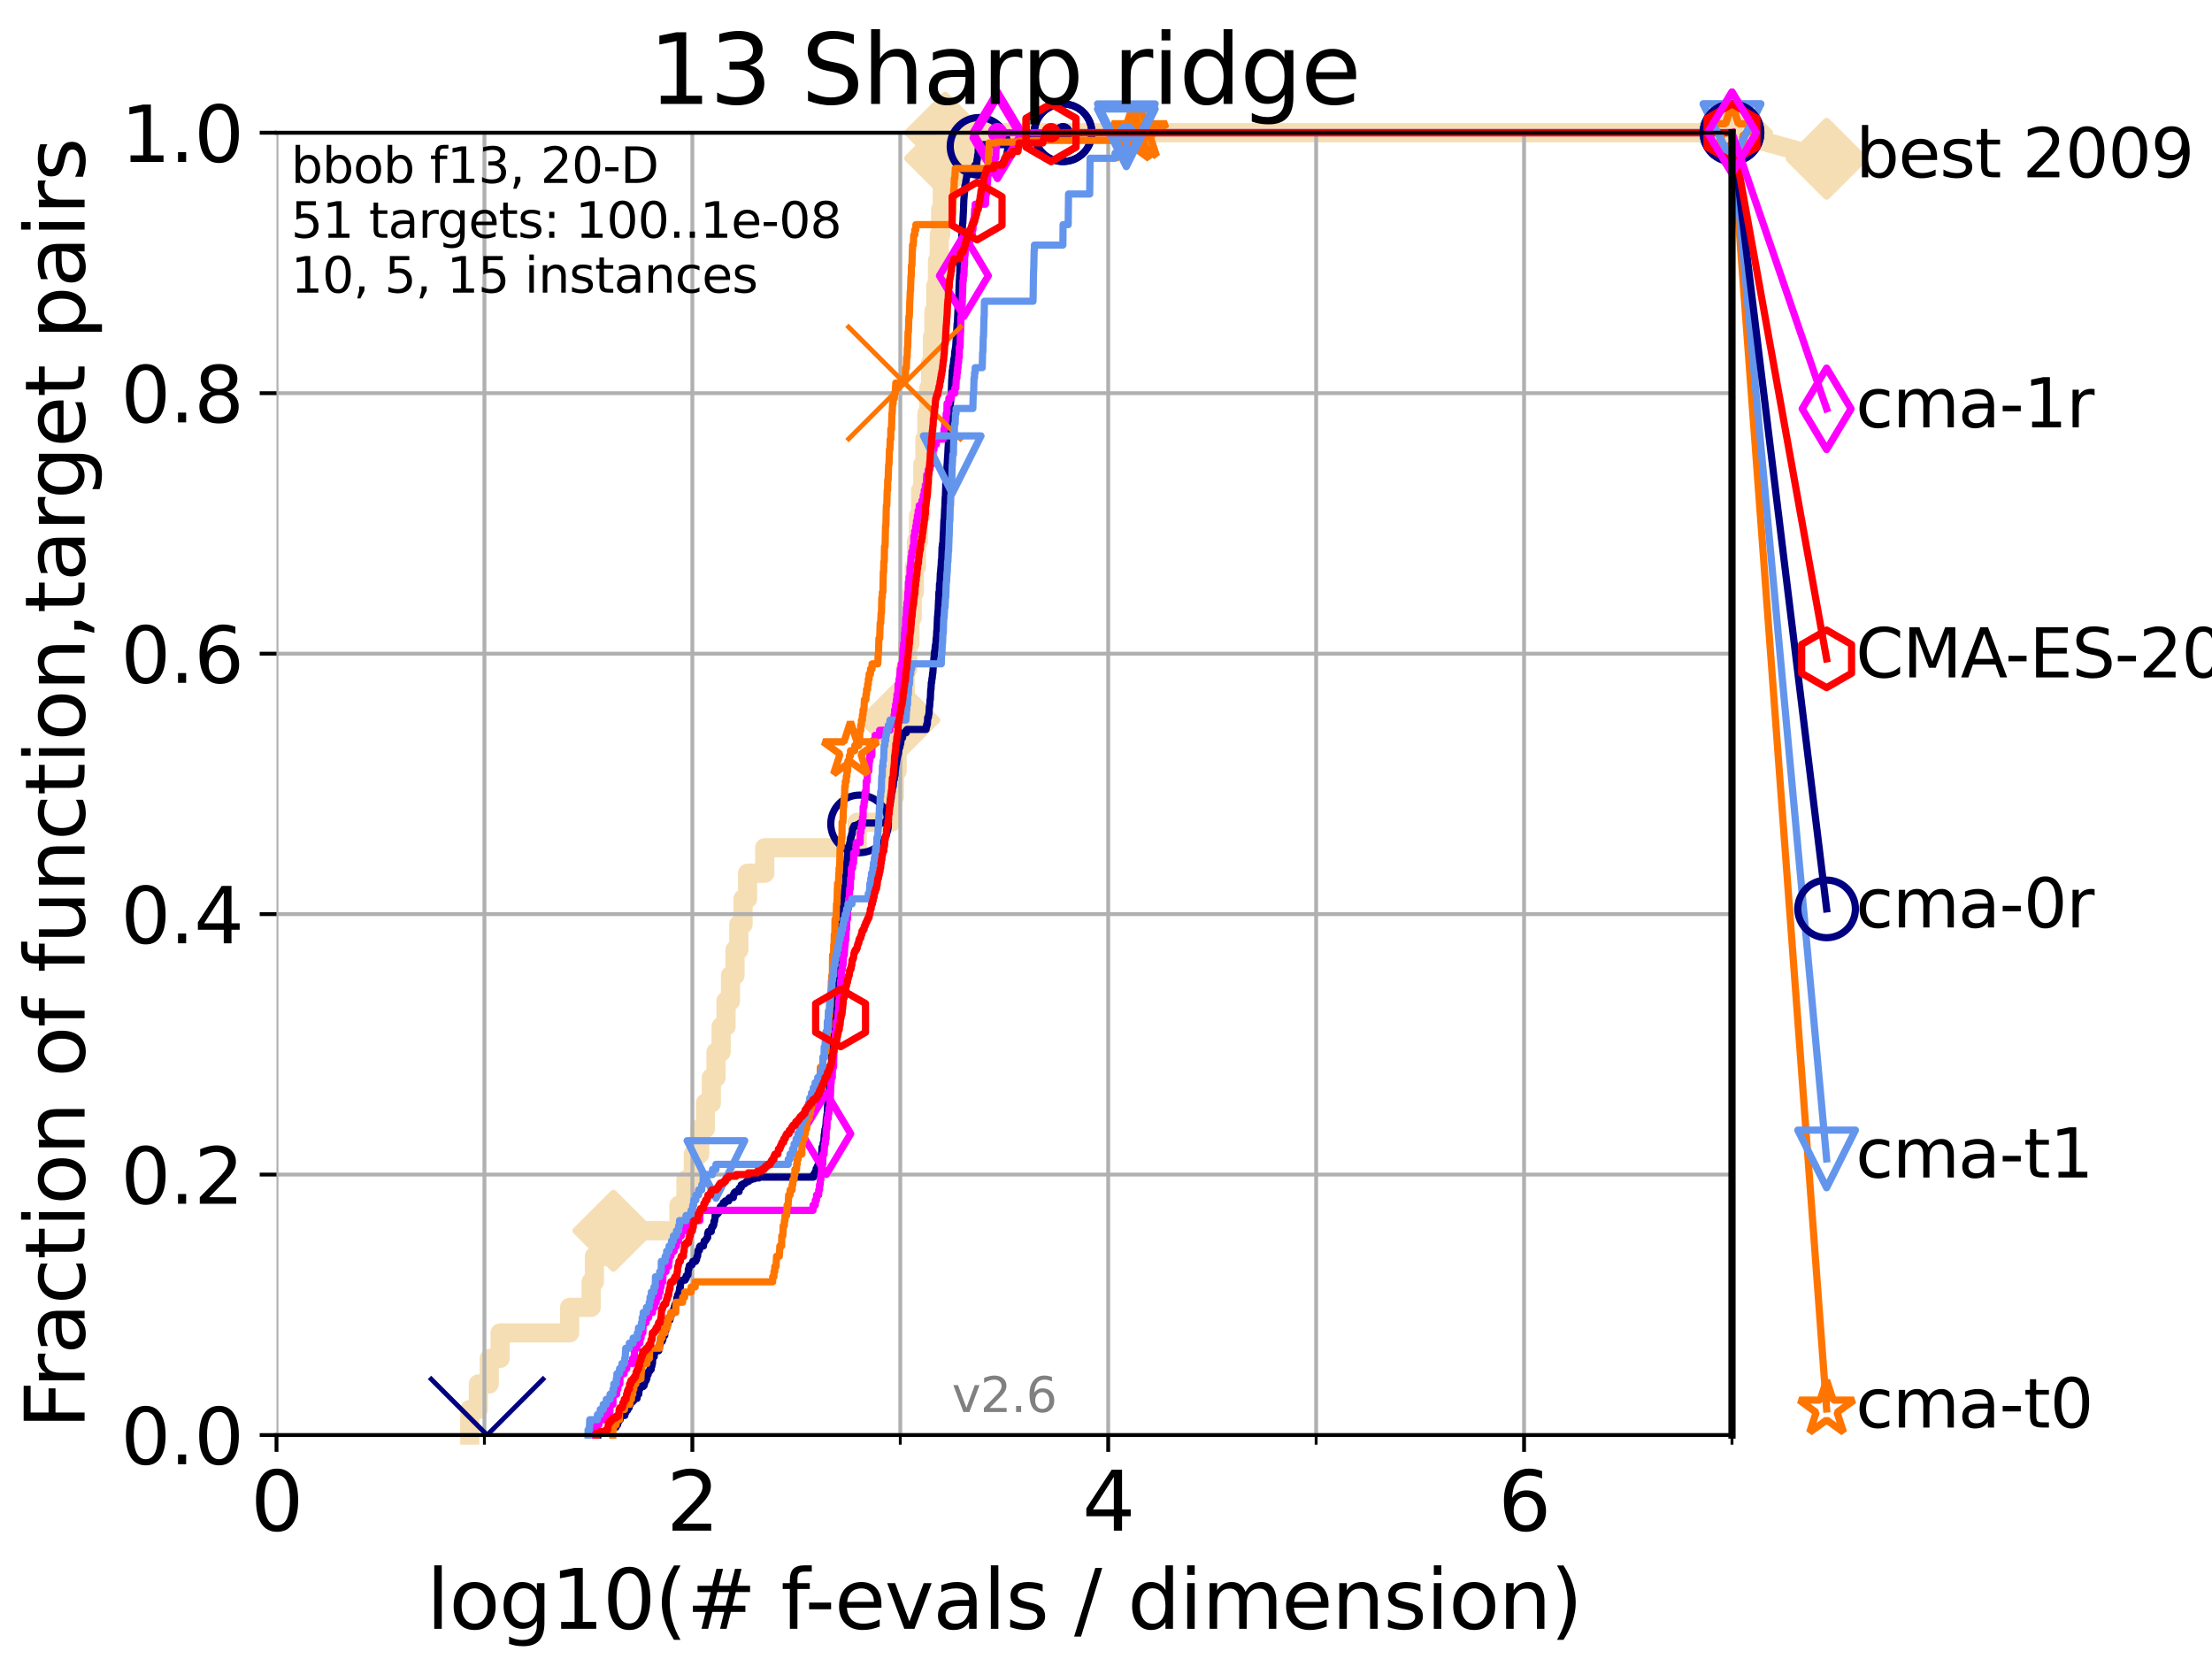 <?xml version="1.0" encoding="utf-8" standalone="no"?>
<!DOCTYPE svg PUBLIC "-//W3C//DTD SVG 1.1//EN"
  "http://www.w3.org/Graphics/SVG/1.1/DTD/svg11.dtd">
<svg xmlns:xlink="http://www.w3.org/1999/xlink" width="460.8pt" height="345.6pt" viewBox="0 0 460.8 345.6" xmlns="http://www.w3.org/2000/svg" version="1.1">
 <defs>
  <style type="text/css">*{stroke-linejoin: round; stroke-linecap: butt}</style>
 </defs>
 <g id="figure_1">
  <g id="patch_1">
   <path d="M 0 345.6 
L 460.8 345.6 
L 460.8 0 
L 0 0 
z
" style="fill: #ffffff"/>
  </g>
  <g id="axes_1">
   <g id="patch_2">
    <path d="M 57.6 298.944 
L 360.806 298.944 
L 360.806 27.648 
L 57.6 27.648 
z
" style="fill: #ffffff"/>
   </g>
   <g id="line2d_1">
    <path d="M 97.858 298.944 
L 97.858 293.624 
L 99.651 293.624 
L 99.651 288.305 
L 101.922 288.305 
L 101.922 282.985 
L 104.188 282.985 
L 104.188 277.666 
L 118.672 277.666 
L 118.672 272.346 
L 123.145 272.346 
L 123.145 267.027 
L 123.825 267.027 
L 123.825 261.707 
L 127.777 261.707 
L 127.777 256.388 
L 141.437 256.388 
L 141.437 251.068 
L 142.896 251.068 
L 142.896 245.749 
L 144.427 245.749 
L 144.427 240.429 
L 145.774 240.429 
L 145.774 235.11 
L 146.949 235.11 
L 146.949 229.79 
L 148.186 229.79 
L 148.186 224.471 
L 149.159 224.471 
L 149.159 219.151 
L 150.228 219.151 
L 150.228 213.832 
L 151.24 213.832 
L 151.24 208.512 
L 152.181 208.512 
L 152.181 203.192 
L 153.113 203.192 
L 153.113 197.873 
L 153.911 197.873 
L 153.911 192.553 
L 154.795 192.553 
L 154.795 187.234 
L 155.732 187.234 
L 155.732 181.914 
L 159.317 181.914 
L 159.317 176.595 
L 178.579 176.595 
L 178.579 171.275 
L 185.673 171.275 
L 185.673 165.956 
L 186.331 165.956 
L 186.331 160.636 
L 186.884 160.636 
L 186.884 155.317 
L 187.353 155.317 
L 187.353 149.997 
L 187.99 149.997 
L 187.99 144.678 
L 188.575 144.678 
L 188.575 139.358 
L 189.096 139.358 
L 189.096 134.039 
L 189.566 134.039 
L 189.566 128.719 
L 190.025 128.719 
L 190.025 123.4 
L 190.478 123.4 
L 190.478 118.08 
L 190.911 118.08 
L 190.911 112.76 
L 191.329 112.76 
L 191.329 107.441 
L 191.792 107.441 
L 191.792 102.121 
L 192.228 102.121 
L 192.228 96.802 
L 192.674 96.802 
L 192.674 91.482 
L 193.086 91.482 
L 193.086 86.163 
L 193.486 86.163 
L 193.486 80.843 
L 193.869 80.843 
L 193.869 75.524 
L 194.235 75.524 
L 194.235 70.204 
L 194.548 70.204 
L 194.548 64.885 
L 194.937 64.885 
L 194.937 59.565 
L 195.299 59.565 
L 195.299 54.246 
L 195.666 54.246 
L 195.666 48.926 
L 195.957 48.926 
L 195.957 43.607 
L 196.296 43.607 
L 196.296 38.287 
L 196.601 38.287 
L 196.601 32.968 
L 196.884 32.968 
L 196.884 27.648 
L 360.806 27.648 
" style="fill: none; stroke: #f5deb3; stroke-width: 4; stroke-linecap: square"/>
   </g>
   <g id="line2d_2">
    <defs>
     <path id="m6f26daf339" d="M -0 7.778 
L 7.778 0 
L 0 -7.778 
L -7.778 -0 
z
" style="stroke: #f5deb3; stroke-width: 1.5; stroke-linejoin: miter"/>
    </defs>
    <g>
     <use xlink:href="#m6f26daf339" x="127.777" y="256.388" style="fill: #f5deb3; stroke: #f5deb3; stroke-width: 1.5; stroke-linejoin: miter"/>
     <use xlink:href="#m6f26daf339" x="187.353" y="149.997" style="fill: #f5deb3; stroke: #f5deb3; stroke-width: 1.5; stroke-linejoin: miter"/>
     <use xlink:href="#m6f26daf339" x="196.884" y="32.968" style="fill: #f5deb3; stroke: #f5deb3; stroke-width: 1.5; stroke-linejoin: miter"/>
     <use xlink:href="#m6f26daf339" x="196.884" y="27.648" style="fill: #f5deb3; stroke: #f5deb3; stroke-width: 1.5; stroke-linejoin: miter"/>
     <use xlink:href="#m6f26daf339" x="360.806" y="27.648" style="fill: #f5deb3; stroke: #f5deb3; stroke-width: 1.5; stroke-linejoin: miter"/>
    </g>
   </g>
   <g id="line2d_3">
    <path style="fill: none; stroke: #f5deb3; stroke-width: 4; stroke-linecap: square"/>
    <g/>
   </g>
   <g id="line2d_4">
    <path d="M 360.806 27.648 
L 380.515 33.074 
" style="fill: none; stroke: #f5deb3; stroke-width: 4; stroke-linecap: square"/>
    <g>
     <use xlink:href="#m6f26daf339" x="360.806" y="27.648" style="fill: #f5deb3; stroke: #f5deb3; stroke-width: 1.5; stroke-linejoin: miter"/>
     <use xlink:href="#m6f26daf339" x="380.515" y="33.074" style="fill: #f5deb3; stroke: #f5deb3; stroke-width: 1.5; stroke-linejoin: miter"/>
    </g>
   </g>
   <g id="matplotlib.axis_1">
    <g id="xtick_1">
     <g id="line2d_5">
      <path d="M 57.6 298.944 
L 57.6 27.648 
" clip-path="url(#pe4c8897d7d)" style="fill: none; stroke: #b0b0b0; stroke-width: 0.8; stroke-linecap: square"/>
     </g>
     <g id="line2d_6">
      <defs>
       <path id="mf5760a672d" d="M 0 0 
L 0 3.5 
" style="stroke: #000000; stroke-width: 0.8"/>
      </defs>
      <g>
       <use xlink:href="#mf5760a672d" x="57.6" y="298.944" style="stroke: #000000; stroke-width: 0.8"/>
      </g>
     </g>
     <g id="text_1">
      <!-- 0 -->
      <g transform="translate(52.192 318.861)scale(0.17 -0.17)">
       <defs>
        <path id="DejaVuSans-30" d="M 2034 4250 
Q 1547 4250 1301 3770 
Q 1056 3291 1056 2328 
Q 1056 1369 1301 889 
Q 1547 409 2034 409 
Q 2525 409 2770 889 
Q 3016 1369 3016 2328 
Q 3016 3291 2770 3770 
Q 2525 4250 2034 4250 
z
M 2034 4750 
Q 2819 4750 3233 4129 
Q 3647 3509 3647 2328 
Q 3647 1150 3233 529 
Q 2819 -91 2034 -91 
Q 1250 -91 836 529 
Q 422 1150 422 2328 
Q 422 3509 836 4129 
Q 1250 4750 2034 4750 
z
" transform="scale(0.016)"/>
       </defs>
       <use xlink:href="#DejaVuSans-30"/>
      </g>
     </g>
    </g>
    <g id="xtick_2">
     <g id="line2d_7">
      <path d="M 144.23 298.944 
L 144.23 27.648 
" clip-path="url(#pe4c8897d7d)" style="fill: none; stroke: #b0b0b0; stroke-width: 0.8; stroke-linecap: square"/>
     </g>
     <g id="line2d_8">
      <g>
       <use xlink:href="#mf5760a672d" x="144.23" y="298.944" style="stroke: #000000; stroke-width: 0.8"/>
      </g>
     </g>
     <g id="text_2">
      <!-- 2 -->
      <g transform="translate(138.822 318.861)scale(0.17 -0.17)">
       <defs>
        <path id="DejaVuSans-32" d="M 1228 531 
L 3431 531 
L 3431 0 
L 469 0 
L 469 531 
Q 828 903 1448 1529 
Q 2069 2156 2228 2338 
Q 2531 2678 2651 2914 
Q 2772 3150 2772 3378 
Q 2772 3750 2511 3984 
Q 2250 4219 1831 4219 
Q 1534 4219 1204 4116 
Q 875 4013 500 3803 
L 500 4441 
Q 881 4594 1212 4672 
Q 1544 4750 1819 4750 
Q 2544 4750 2975 4387 
Q 3406 4025 3406 3419 
Q 3406 3131 3298 2873 
Q 3191 2616 2906 2266 
Q 2828 2175 2409 1742 
Q 1991 1309 1228 531 
z
" transform="scale(0.016)"/>
       </defs>
       <use xlink:href="#DejaVuSans-32"/>
      </g>
     </g>
    </g>
    <g id="xtick_3">
     <g id="line2d_9">
      <path d="M 230.861 298.944 
L 230.861 27.648 
" clip-path="url(#pe4c8897d7d)" style="fill: none; stroke: #b0b0b0; stroke-width: 0.8; stroke-linecap: square"/>
     </g>
     <g id="line2d_10">
      <g>
       <use xlink:href="#mf5760a672d" x="230.861" y="298.944" style="stroke: #000000; stroke-width: 0.8"/>
      </g>
     </g>
     <g id="text_3">
      <!-- 4 -->
      <g transform="translate(225.453 318.861)scale(0.17 -0.17)">
       <defs>
        <path id="DejaVuSans-34" d="M 2419 4116 
L 825 1625 
L 2419 1625 
L 2419 4116 
z
M 2253 4666 
L 3047 4666 
L 3047 1625 
L 3713 1625 
L 3713 1100 
L 3047 1100 
L 3047 0 
L 2419 0 
L 2419 1100 
L 313 1100 
L 313 1709 
L 2253 4666 
z
" transform="scale(0.016)"/>
       </defs>
       <use xlink:href="#DejaVuSans-34"/>
      </g>
     </g>
    </g>
    <g id="xtick_4">
     <g id="line2d_11">
      <path d="M 317.491 298.944 
L 317.491 27.648 
" clip-path="url(#pe4c8897d7d)" style="fill: none; stroke: #b0b0b0; stroke-width: 0.8; stroke-linecap: square"/>
     </g>
     <g id="line2d_12">
      <g>
       <use xlink:href="#mf5760a672d" x="317.491" y="298.944" style="stroke: #000000; stroke-width: 0.8"/>
      </g>
     </g>
     <g id="text_4">
      <!-- 6 -->
      <g transform="translate(312.083 318.861)scale(0.17 -0.17)">
       <defs>
        <path id="DejaVuSans-36" d="M 2113 2584 
Q 1688 2584 1439 2293 
Q 1191 2003 1191 1497 
Q 1191 994 1439 701 
Q 1688 409 2113 409 
Q 2538 409 2786 701 
Q 3034 994 3034 1497 
Q 3034 2003 2786 2293 
Q 2538 2584 2113 2584 
z
M 3366 4563 
L 3366 3988 
Q 3128 4100 2886 4159 
Q 2644 4219 2406 4219 
Q 1781 4219 1451 3797 
Q 1122 3375 1075 2522 
Q 1259 2794 1537 2939 
Q 1816 3084 2150 3084 
Q 2853 3084 3261 2657 
Q 3669 2231 3669 1497 
Q 3669 778 3244 343 
Q 2819 -91 2113 -91 
Q 1303 -91 875 529 
Q 447 1150 447 2328 
Q 447 3434 972 4092 
Q 1497 4750 2381 4750 
Q 2619 4750 2861 4703 
Q 3103 4656 3366 4563 
z
" transform="scale(0.016)"/>
       </defs>
       <use xlink:href="#DejaVuSans-36"/>
      </g>
     </g>
    </g>
    <g id="xtick_5">
     <g id="line2d_13">
      <path d="M 100.915 298.944 
L 100.915 27.648 
" clip-path="url(#pe4c8897d7d)" style="fill: none; stroke: #b0b0b0; stroke-width: 0.8; stroke-linecap: square"/>
     </g>
     <g id="line2d_14">
      <defs>
       <path id="m296c38ada8" d="M 0 0 
L 0 2 
" style="stroke: #000000; stroke-width: 0.6"/>
      </defs>
      <g>
       <use xlink:href="#m296c38ada8" x="100.915" y="298.944" style="stroke: #000000; stroke-width: 0.6"/>
      </g>
     </g>
    </g>
    <g id="xtick_6">
     <g id="line2d_15">
      <path d="M 187.546 298.944 
L 187.546 27.648 
" clip-path="url(#pe4c8897d7d)" style="fill: none; stroke: #b0b0b0; stroke-width: 0.8; stroke-linecap: square"/>
     </g>
     <g id="line2d_16">
      <g>
       <use xlink:href="#m296c38ada8" x="187.546" y="298.944" style="stroke: #000000; stroke-width: 0.6"/>
      </g>
     </g>
    </g>
    <g id="xtick_7">
     <g id="line2d_17">
      <path d="M 274.176 298.944 
L 274.176 27.648 
" clip-path="url(#pe4c8897d7d)" style="fill: none; stroke: #b0b0b0; stroke-width: 0.8; stroke-linecap: square"/>
     </g>
     <g id="line2d_18">
      <g>
       <use xlink:href="#m296c38ada8" x="274.176" y="298.944" style="stroke: #000000; stroke-width: 0.6"/>
      </g>
     </g>
    </g>
    <g id="xtick_8">
     <g id="line2d_19">
      <path d="M 360.806 298.944 
L 360.806 27.648 
" clip-path="url(#pe4c8897d7d)" style="fill: none; stroke: #b0b0b0; stroke-width: 0.8; stroke-linecap: square"/>
     </g>
     <g id="line2d_20">
      <g>
       <use xlink:href="#m296c38ada8" x="360.806" y="298.944" style="stroke: #000000; stroke-width: 0.6"/>
      </g>
     </g>
    </g>
    <g id="text_5">
     <!-- log10(# f-evals / dimension) -->
     <g transform="translate(88.823 339.314)scale(0.17 -0.17)">
      <defs>
       <path id="DejaVuSans-6c" d="M 603 4863 
L 1178 4863 
L 1178 0 
L 603 0 
L 603 4863 
z
" transform="scale(0.016)"/>
       <path id="DejaVuSans-6f" d="M 1959 3097 
Q 1497 3097 1228 2736 
Q 959 2375 959 1747 
Q 959 1119 1226 758 
Q 1494 397 1959 397 
Q 2419 397 2687 759 
Q 2956 1122 2956 1747 
Q 2956 2369 2687 2733 
Q 2419 3097 1959 3097 
z
M 1959 3584 
Q 2709 3584 3137 3096 
Q 3566 2609 3566 1747 
Q 3566 888 3137 398 
Q 2709 -91 1959 -91 
Q 1206 -91 779 398 
Q 353 888 353 1747 
Q 353 2609 779 3096 
Q 1206 3584 1959 3584 
z
" transform="scale(0.016)"/>
       <path id="DejaVuSans-67" d="M 2906 1791 
Q 2906 2416 2648 2759 
Q 2391 3103 1925 3103 
Q 1463 3103 1205 2759 
Q 947 2416 947 1791 
Q 947 1169 1205 825 
Q 1463 481 1925 481 
Q 2391 481 2648 825 
Q 2906 1169 2906 1791 
z
M 3481 434 
Q 3481 -459 3084 -895 
Q 2688 -1331 1869 -1331 
Q 1566 -1331 1297 -1286 
Q 1028 -1241 775 -1147 
L 775 -588 
Q 1028 -725 1275 -790 
Q 1522 -856 1778 -856 
Q 2344 -856 2625 -561 
Q 2906 -266 2906 331 
L 2906 616 
Q 2728 306 2450 153 
Q 2172 0 1784 0 
Q 1141 0 747 490 
Q 353 981 353 1791 
Q 353 2603 747 3093 
Q 1141 3584 1784 3584 
Q 2172 3584 2450 3431 
Q 2728 3278 2906 2969 
L 2906 3500 
L 3481 3500 
L 3481 434 
z
" transform="scale(0.016)"/>
       <path id="DejaVuSans-31" d="M 794 531 
L 1825 531 
L 1825 4091 
L 703 3866 
L 703 4441 
L 1819 4666 
L 2450 4666 
L 2450 531 
L 3481 531 
L 3481 0 
L 794 0 
L 794 531 
z
" transform="scale(0.016)"/>
       <path id="DejaVuSans-28" d="M 1984 4856 
Q 1566 4138 1362 3434 
Q 1159 2731 1159 2009 
Q 1159 1288 1364 580 
Q 1569 -128 1984 -844 
L 1484 -844 
Q 1016 -109 783 600 
Q 550 1309 550 2009 
Q 550 2706 781 3412 
Q 1013 4119 1484 4856 
L 1984 4856 
z
" transform="scale(0.016)"/>
       <path id="DejaVuSans-23" d="M 3272 2816 
L 2363 2816 
L 2100 1772 
L 3016 1772 
L 3272 2816 
z
M 2803 4594 
L 2478 3297 
L 3391 3297 
L 3719 4594 
L 4219 4594 
L 3897 3297 
L 4872 3297 
L 4872 2816 
L 3775 2816 
L 3519 1772 
L 4513 1772 
L 4513 1294 
L 3397 1294 
L 3072 0 
L 2572 0 
L 2894 1294 
L 1978 1294 
L 1656 0 
L 1153 0 
L 1478 1294 
L 494 1294 
L 494 1772 
L 1594 1772 
L 1856 2816 
L 850 2816 
L 850 3297 
L 1978 3297 
L 2297 4594 
L 2803 4594 
z
" transform="scale(0.016)"/>
       <path id="DejaVuSans-20" transform="scale(0.016)"/>
       <path id="DejaVuSans-66" d="M 2375 4863 
L 2375 4384 
L 1825 4384 
Q 1516 4384 1395 4259 
Q 1275 4134 1275 3809 
L 1275 3500 
L 2222 3500 
L 2222 3053 
L 1275 3053 
L 1275 0 
L 697 0 
L 697 3053 
L 147 3053 
L 147 3500 
L 697 3500 
L 697 3744 
Q 697 4328 969 4595 
Q 1241 4863 1831 4863 
L 2375 4863 
z
" transform="scale(0.016)"/>
       <path id="DejaVuSans-2d" d="M 313 2009 
L 1997 2009 
L 1997 1497 
L 313 1497 
L 313 2009 
z
" transform="scale(0.016)"/>
       <path id="DejaVuSans-65" d="M 3597 1894 
L 3597 1613 
L 953 1613 
Q 991 1019 1311 708 
Q 1631 397 2203 397 
Q 2534 397 2845 478 
Q 3156 559 3463 722 
L 3463 178 
Q 3153 47 2828 -22 
Q 2503 -91 2169 -91 
Q 1331 -91 842 396 
Q 353 884 353 1716 
Q 353 2575 817 3079 
Q 1281 3584 2069 3584 
Q 2775 3584 3186 3129 
Q 3597 2675 3597 1894 
z
M 3022 2063 
Q 3016 2534 2758 2815 
Q 2500 3097 2075 3097 
Q 1594 3097 1305 2825 
Q 1016 2553 972 2059 
L 3022 2063 
z
" transform="scale(0.016)"/>
       <path id="DejaVuSans-76" d="M 191 3500 
L 800 3500 
L 1894 563 
L 2988 3500 
L 3597 3500 
L 2284 0 
L 1503 0 
L 191 3500 
z
" transform="scale(0.016)"/>
       <path id="DejaVuSans-61" d="M 2194 1759 
Q 1497 1759 1228 1600 
Q 959 1441 959 1056 
Q 959 750 1161 570 
Q 1363 391 1709 391 
Q 2188 391 2477 730 
Q 2766 1069 2766 1631 
L 2766 1759 
L 2194 1759 
z
M 3341 1997 
L 3341 0 
L 2766 0 
L 2766 531 
Q 2569 213 2275 61 
Q 1981 -91 1556 -91 
Q 1019 -91 701 211 
Q 384 513 384 1019 
Q 384 1609 779 1909 
Q 1175 2209 1959 2209 
L 2766 2209 
L 2766 2266 
Q 2766 2663 2505 2880 
Q 2244 3097 1772 3097 
Q 1472 3097 1187 3025 
Q 903 2953 641 2809 
L 641 3341 
Q 956 3463 1253 3523 
Q 1550 3584 1831 3584 
Q 2591 3584 2966 3190 
Q 3341 2797 3341 1997 
z
" transform="scale(0.016)"/>
       <path id="DejaVuSans-73" d="M 2834 3397 
L 2834 2853 
Q 2591 2978 2328 3040 
Q 2066 3103 1784 3103 
Q 1356 3103 1142 2972 
Q 928 2841 928 2578 
Q 928 2378 1081 2264 
Q 1234 2150 1697 2047 
L 1894 2003 
Q 2506 1872 2764 1633 
Q 3022 1394 3022 966 
Q 3022 478 2636 193 
Q 2250 -91 1575 -91 
Q 1294 -91 989 -36 
Q 684 19 347 128 
L 347 722 
Q 666 556 975 473 
Q 1284 391 1588 391 
Q 1994 391 2212 530 
Q 2431 669 2431 922 
Q 2431 1156 2273 1281 
Q 2116 1406 1581 1522 
L 1381 1569 
Q 847 1681 609 1914 
Q 372 2147 372 2553 
Q 372 3047 722 3315 
Q 1072 3584 1716 3584 
Q 2034 3584 2315 3537 
Q 2597 3491 2834 3397 
z
" transform="scale(0.016)"/>
       <path id="DejaVuSans-2f" d="M 1625 4666 
L 2156 4666 
L 531 -594 
L 0 -594 
L 1625 4666 
z
" transform="scale(0.016)"/>
       <path id="DejaVuSans-64" d="M 2906 2969 
L 2906 4863 
L 3481 4863 
L 3481 0 
L 2906 0 
L 2906 525 
Q 2725 213 2448 61 
Q 2172 -91 1784 -91 
Q 1150 -91 751 415 
Q 353 922 353 1747 
Q 353 2572 751 3078 
Q 1150 3584 1784 3584 
Q 2172 3584 2448 3432 
Q 2725 3281 2906 2969 
z
M 947 1747 
Q 947 1113 1208 752 
Q 1469 391 1925 391 
Q 2381 391 2643 752 
Q 2906 1113 2906 1747 
Q 2906 2381 2643 2742 
Q 2381 3103 1925 3103 
Q 1469 3103 1208 2742 
Q 947 2381 947 1747 
z
" transform="scale(0.016)"/>
       <path id="DejaVuSans-69" d="M 603 3500 
L 1178 3500 
L 1178 0 
L 603 0 
L 603 3500 
z
M 603 4863 
L 1178 4863 
L 1178 4134 
L 603 4134 
L 603 4863 
z
" transform="scale(0.016)"/>
       <path id="DejaVuSans-6d" d="M 3328 2828 
Q 3544 3216 3844 3400 
Q 4144 3584 4550 3584 
Q 5097 3584 5394 3201 
Q 5691 2819 5691 2113 
L 5691 0 
L 5113 0 
L 5113 2094 
Q 5113 2597 4934 2840 
Q 4756 3084 4391 3084 
Q 3944 3084 3684 2787 
Q 3425 2491 3425 1978 
L 3425 0 
L 2847 0 
L 2847 2094 
Q 2847 2600 2669 2842 
Q 2491 3084 2119 3084 
Q 1678 3084 1418 2786 
Q 1159 2488 1159 1978 
L 1159 0 
L 581 0 
L 581 3500 
L 1159 3500 
L 1159 2956 
Q 1356 3278 1631 3431 
Q 1906 3584 2284 3584 
Q 2666 3584 2933 3390 
Q 3200 3197 3328 2828 
z
" transform="scale(0.016)"/>
       <path id="DejaVuSans-6e" d="M 3513 2113 
L 3513 0 
L 2938 0 
L 2938 2094 
Q 2938 2591 2744 2837 
Q 2550 3084 2163 3084 
Q 1697 3084 1428 2787 
Q 1159 2491 1159 1978 
L 1159 0 
L 581 0 
L 581 3500 
L 1159 3500 
L 1159 2956 
Q 1366 3272 1645 3428 
Q 1925 3584 2291 3584 
Q 2894 3584 3203 3211 
Q 3513 2838 3513 2113 
z
" transform="scale(0.016)"/>
       <path id="DejaVuSans-29" d="M 513 4856 
L 1013 4856 
Q 1481 4119 1714 3412 
Q 1947 2706 1947 2009 
Q 1947 1309 1714 600 
Q 1481 -109 1013 -844 
L 513 -844 
Q 928 -128 1133 580 
Q 1338 1288 1338 2009 
Q 1338 2731 1133 3434 
Q 928 4138 513 4856 
z
" transform="scale(0.016)"/>
      </defs>
      <use xlink:href="#DejaVuSans-6c"/>
      <use xlink:href="#DejaVuSans-6f" x="27.783"/>
      <use xlink:href="#DejaVuSans-67" x="88.965"/>
      <use xlink:href="#DejaVuSans-31" x="152.441"/>
      <use xlink:href="#DejaVuSans-30" x="216.064"/>
      <use xlink:href="#DejaVuSans-28" x="279.688"/>
      <use xlink:href="#DejaVuSans-23" x="318.701"/>
      <use xlink:href="#DejaVuSans-20" x="402.49"/>
      <use xlink:href="#DejaVuSans-66" x="434.277"/>
      <use xlink:href="#DejaVuSans-2d" x="463.982"/>
      <use xlink:href="#DejaVuSans-65" x="500.066"/>
      <use xlink:href="#DejaVuSans-76" x="561.59"/>
      <use xlink:href="#DejaVuSans-61" x="620.77"/>
      <use xlink:href="#DejaVuSans-6c" x="682.049"/>
      <use xlink:href="#DejaVuSans-73" x="709.832"/>
      <use xlink:href="#DejaVuSans-20" x="761.932"/>
      <use xlink:href="#DejaVuSans-2f" x="793.719"/>
      <use xlink:href="#DejaVuSans-20" x="827.41"/>
      <use xlink:href="#DejaVuSans-64" x="859.197"/>
      <use xlink:href="#DejaVuSans-69" x="922.674"/>
      <use xlink:href="#DejaVuSans-6d" x="950.457"/>
      <use xlink:href="#DejaVuSans-65" x="1047.869"/>
      <use xlink:href="#DejaVuSans-6e" x="1109.393"/>
      <use xlink:href="#DejaVuSans-73" x="1172.771"/>
      <use xlink:href="#DejaVuSans-69" x="1224.871"/>
      <use xlink:href="#DejaVuSans-6f" x="1252.654"/>
      <use xlink:href="#DejaVuSans-6e" x="1313.836"/>
      <use xlink:href="#DejaVuSans-29" x="1377.215"/>
     </g>
    </g>
   </g>
   <g id="matplotlib.axis_2">
    <g id="ytick_1">
     <g id="line2d_21">
      <path d="M 57.6 298.944 
L 360.806 298.944 
" clip-path="url(#pe4c8897d7d)" style="fill: none; stroke: #b0b0b0; stroke-width: 0.8; stroke-linecap: square"/>
     </g>
     <g id="line2d_22">
      <defs>
       <path id="mf685b1e786" d="M 0 0 
L -3.5 0 
" style="stroke: #000000; stroke-width: 0.8"/>
      </defs>
      <g>
       <use xlink:href="#mf685b1e786" x="57.6" y="298.944" style="stroke: #000000; stroke-width: 0.8"/>
      </g>
     </g>
     <g id="text_6">
      <!-- 0.0 -->
      <g transform="translate(25.155 305.023)scale(0.16 -0.16)">
       <defs>
        <path id="DejaVuSans-2e" d="M 684 794 
L 1344 794 
L 1344 0 
L 684 0 
L 684 794 
z
" transform="scale(0.016)"/>
       </defs>
       <use xlink:href="#DejaVuSans-30"/>
       <use xlink:href="#DejaVuSans-2e" x="63.623"/>
       <use xlink:href="#DejaVuSans-30" x="95.41"/>
      </g>
     </g>
    </g>
    <g id="ytick_2">
     <g id="line2d_23">
      <path d="M 57.6 244.685 
L 360.806 244.685 
" clip-path="url(#pe4c8897d7d)" style="fill: none; stroke: #b0b0b0; stroke-width: 0.8; stroke-linecap: square"/>
     </g>
     <g id="line2d_24">
      <g>
       <use xlink:href="#mf685b1e786" x="57.6" y="244.685" style="stroke: #000000; stroke-width: 0.8"/>
      </g>
     </g>
     <g id="text_7">
      <!-- 0.2 -->
      <g transform="translate(25.155 250.764)scale(0.16 -0.16)">
       <use xlink:href="#DejaVuSans-30"/>
       <use xlink:href="#DejaVuSans-2e" x="63.623"/>
       <use xlink:href="#DejaVuSans-32" x="95.41"/>
      </g>
     </g>
    </g>
    <g id="ytick_3">
     <g id="line2d_25">
      <path d="M 57.6 190.426 
L 360.806 190.426 
" clip-path="url(#pe4c8897d7d)" style="fill: none; stroke: #b0b0b0; stroke-width: 0.8; stroke-linecap: square"/>
     </g>
     <g id="line2d_26">
      <g>
       <use xlink:href="#mf685b1e786" x="57.6" y="190.426" style="stroke: #000000; stroke-width: 0.8"/>
      </g>
     </g>
     <g id="text_8">
      <!-- 0.4 -->
      <g transform="translate(25.155 196.504)scale(0.16 -0.16)">
       <use xlink:href="#DejaVuSans-30"/>
       <use xlink:href="#DejaVuSans-2e" x="63.623"/>
       <use xlink:href="#DejaVuSans-34" x="95.41"/>
      </g>
     </g>
    </g>
    <g id="ytick_4">
     <g id="line2d_27">
      <path d="M 57.6 136.166 
L 360.806 136.166 
" clip-path="url(#pe4c8897d7d)" style="fill: none; stroke: #b0b0b0; stroke-width: 0.8; stroke-linecap: square"/>
     </g>
     <g id="line2d_28">
      <g>
       <use xlink:href="#mf685b1e786" x="57.6" y="136.166" style="stroke: #000000; stroke-width: 0.8"/>
      </g>
     </g>
     <g id="text_9">
      <!-- 0.6 -->
      <g transform="translate(25.155 142.245)scale(0.16 -0.16)">
       <use xlink:href="#DejaVuSans-30"/>
       <use xlink:href="#DejaVuSans-2e" x="63.623"/>
       <use xlink:href="#DejaVuSans-36" x="95.41"/>
      </g>
     </g>
    </g>
    <g id="ytick_5">
     <g id="line2d_29">
      <path d="M 57.6 81.907 
L 360.806 81.907 
" clip-path="url(#pe4c8897d7d)" style="fill: none; stroke: #b0b0b0; stroke-width: 0.8; stroke-linecap: square"/>
     </g>
     <g id="line2d_30">
      <g>
       <use xlink:href="#mf685b1e786" x="57.6" y="81.907" style="stroke: #000000; stroke-width: 0.8"/>
      </g>
     </g>
     <g id="text_10">
      <!-- 0.8 -->
      <g transform="translate(25.155 87.986)scale(0.16 -0.16)">
       <defs>
        <path id="DejaVuSans-38" d="M 2034 2216 
Q 1584 2216 1326 1975 
Q 1069 1734 1069 1313 
Q 1069 891 1326 650 
Q 1584 409 2034 409 
Q 2484 409 2743 651 
Q 3003 894 3003 1313 
Q 3003 1734 2745 1975 
Q 2488 2216 2034 2216 
z
M 1403 2484 
Q 997 2584 770 2862 
Q 544 3141 544 3541 
Q 544 4100 942 4425 
Q 1341 4750 2034 4750 
Q 2731 4750 3128 4425 
Q 3525 4100 3525 3541 
Q 3525 3141 3298 2862 
Q 3072 2584 2669 2484 
Q 3125 2378 3379 2068 
Q 3634 1759 3634 1313 
Q 3634 634 3220 271 
Q 2806 -91 2034 -91 
Q 1263 -91 848 271 
Q 434 634 434 1313 
Q 434 1759 690 2068 
Q 947 2378 1403 2484 
z
M 1172 3481 
Q 1172 3119 1398 2916 
Q 1625 2713 2034 2713 
Q 2441 2713 2670 2916 
Q 2900 3119 2900 3481 
Q 2900 3844 2670 4047 
Q 2441 4250 2034 4250 
Q 1625 4250 1398 4047 
Q 1172 3844 1172 3481 
z
" transform="scale(0.016)"/>
       </defs>
       <use xlink:href="#DejaVuSans-30"/>
       <use xlink:href="#DejaVuSans-2e" x="63.623"/>
       <use xlink:href="#DejaVuSans-38" x="95.41"/>
      </g>
     </g>
    </g>
    <g id="ytick_6">
     <g id="line2d_31">
      <path d="M 57.6 27.648 
L 360.806 27.648 
" clip-path="url(#pe4c8897d7d)" style="fill: none; stroke: #b0b0b0; stroke-width: 0.8; stroke-linecap: square"/>
     </g>
     <g id="line2d_32">
      <g>
       <use xlink:href="#mf685b1e786" x="57.6" y="27.648" style="stroke: #000000; stroke-width: 0.8"/>
      </g>
     </g>
     <g id="text_11">
      <!-- 1.0 -->
      <g transform="translate(25.155 33.727)scale(0.16 -0.16)">
       <use xlink:href="#DejaVuSans-31"/>
       <use xlink:href="#DejaVuSans-2e" x="63.623"/>
       <use xlink:href="#DejaVuSans-30" x="95.41"/>
      </g>
     </g>
    </g>
    <g id="text_12">
     <!-- Fraction of function,target pairs -->
     <g transform="translate(17.62 297.681)rotate(-90)scale(0.17 -0.17)">
      <defs>
       <path id="DejaVuSans-46" d="M 628 4666 
L 3309 4666 
L 3309 4134 
L 1259 4134 
L 1259 2759 
L 3109 2759 
L 3109 2228 
L 1259 2228 
L 1259 0 
L 628 0 
L 628 4666 
z
" transform="scale(0.016)"/>
       <path id="DejaVuSans-72" d="M 2631 2963 
Q 2534 3019 2420 3045 
Q 2306 3072 2169 3072 
Q 1681 3072 1420 2755 
Q 1159 2438 1159 1844 
L 1159 0 
L 581 0 
L 581 3500 
L 1159 3500 
L 1159 2956 
Q 1341 3275 1631 3429 
Q 1922 3584 2338 3584 
Q 2397 3584 2469 3576 
Q 2541 3569 2628 3553 
L 2631 2963 
z
" transform="scale(0.016)"/>
       <path id="DejaVuSans-63" d="M 3122 3366 
L 3122 2828 
Q 2878 2963 2633 3030 
Q 2388 3097 2138 3097 
Q 1578 3097 1268 2742 
Q 959 2388 959 1747 
Q 959 1106 1268 751 
Q 1578 397 2138 397 
Q 2388 397 2633 464 
Q 2878 531 3122 666 
L 3122 134 
Q 2881 22 2623 -34 
Q 2366 -91 2075 -91 
Q 1284 -91 818 406 
Q 353 903 353 1747 
Q 353 2603 823 3093 
Q 1294 3584 2113 3584 
Q 2378 3584 2631 3529 
Q 2884 3475 3122 3366 
z
" transform="scale(0.016)"/>
       <path id="DejaVuSans-74" d="M 1172 4494 
L 1172 3500 
L 2356 3500 
L 2356 3053 
L 1172 3053 
L 1172 1153 
Q 1172 725 1289 603 
Q 1406 481 1766 481 
L 2356 481 
L 2356 0 
L 1766 0 
Q 1100 0 847 248 
Q 594 497 594 1153 
L 594 3053 
L 172 3053 
L 172 3500 
L 594 3500 
L 594 4494 
L 1172 4494 
z
" transform="scale(0.016)"/>
       <path id="DejaVuSans-75" d="M 544 1381 
L 544 3500 
L 1119 3500 
L 1119 1403 
Q 1119 906 1312 657 
Q 1506 409 1894 409 
Q 2359 409 2629 706 
Q 2900 1003 2900 1516 
L 2900 3500 
L 3475 3500 
L 3475 0 
L 2900 0 
L 2900 538 
Q 2691 219 2414 64 
Q 2138 -91 1772 -91 
Q 1169 -91 856 284 
Q 544 659 544 1381 
z
M 1991 3584 
L 1991 3584 
z
" transform="scale(0.016)"/>
       <path id="DejaVuSans-2c" d="M 750 794 
L 1409 794 
L 1409 256 
L 897 -744 
L 494 -744 
L 750 256 
L 750 794 
z
" transform="scale(0.016)"/>
       <path id="DejaVuSans-70" d="M 1159 525 
L 1159 -1331 
L 581 -1331 
L 581 3500 
L 1159 3500 
L 1159 2969 
Q 1341 3281 1617 3432 
Q 1894 3584 2278 3584 
Q 2916 3584 3314 3078 
Q 3713 2572 3713 1747 
Q 3713 922 3314 415 
Q 2916 -91 2278 -91 
Q 1894 -91 1617 61 
Q 1341 213 1159 525 
z
M 3116 1747 
Q 3116 2381 2855 2742 
Q 2594 3103 2138 3103 
Q 1681 3103 1420 2742 
Q 1159 2381 1159 1747 
Q 1159 1113 1420 752 
Q 1681 391 2138 391 
Q 2594 391 2855 752 
Q 3116 1113 3116 1747 
z
" transform="scale(0.016)"/>
      </defs>
      <use xlink:href="#DejaVuSans-46"/>
      <use xlink:href="#DejaVuSans-72" x="50.27"/>
      <use xlink:href="#DejaVuSans-61" x="91.383"/>
      <use xlink:href="#DejaVuSans-63" x="152.662"/>
      <use xlink:href="#DejaVuSans-74" x="207.643"/>
      <use xlink:href="#DejaVuSans-69" x="246.852"/>
      <use xlink:href="#DejaVuSans-6f" x="274.635"/>
      <use xlink:href="#DejaVuSans-6e" x="335.816"/>
      <use xlink:href="#DejaVuSans-20" x="399.195"/>
      <use xlink:href="#DejaVuSans-6f" x="430.982"/>
      <use xlink:href="#DejaVuSans-66" x="492.164"/>
      <use xlink:href="#DejaVuSans-20" x="527.369"/>
      <use xlink:href="#DejaVuSans-66" x="559.156"/>
      <use xlink:href="#DejaVuSans-75" x="594.361"/>
      <use xlink:href="#DejaVuSans-6e" x="657.74"/>
      <use xlink:href="#DejaVuSans-63" x="721.119"/>
      <use xlink:href="#DejaVuSans-74" x="776.1"/>
      <use xlink:href="#DejaVuSans-69" x="815.309"/>
      <use xlink:href="#DejaVuSans-6f" x="843.092"/>
      <use xlink:href="#DejaVuSans-6e" x="904.273"/>
      <use xlink:href="#DejaVuSans-2c" x="967.652"/>
      <use xlink:href="#DejaVuSans-74" x="999.439"/>
      <use xlink:href="#DejaVuSans-61" x="1038.648"/>
      <use xlink:href="#DejaVuSans-72" x="1099.928"/>
      <use xlink:href="#DejaVuSans-67" x="1139.291"/>
      <use xlink:href="#DejaVuSans-65" x="1202.768"/>
      <use xlink:href="#DejaVuSans-74" x="1264.291"/>
      <use xlink:href="#DejaVuSans-20" x="1303.5"/>
      <use xlink:href="#DejaVuSans-70" x="1335.287"/>
      <use xlink:href="#DejaVuSans-61" x="1398.764"/>
      <use xlink:href="#DejaVuSans-69" x="1460.043"/>
      <use xlink:href="#DejaVuSans-72" x="1487.826"/>
      <use xlink:href="#DejaVuSans-73" x="1528.939"/>
     </g>
    </g>
   </g>
   <g id="line2d_33">
    <defs>
     <path id="m1311d2e011" d="M 0 1.5 
C 0.398 1.5 0.779 1.342 1.061 1.061 
C 1.342 0.779 1.5 0.398 1.5 0 
C 1.5 -0.398 1.342 -0.779 1.061 -1.061 
C 0.779 -1.342 0.398 -1.5 0 -1.5 
C -0.398 -1.5 -0.779 -1.342 -1.061 -1.061 
C -1.342 -0.779 -1.5 -0.398 -1.5 0 
C -1.5 0.398 -1.342 0.779 -1.061 1.061 
C -0.779 1.342 -0.398 1.5 0 1.5 
z
" style="stroke: #f5deb3"/>
    </defs>
    <g>
     <use xlink:href="#m1311d2e011" x="196.884" y="27.648" style="fill: #f5deb3; stroke: #f5deb3"/>
     <use xlink:href="#m1311d2e011" x="196.884" y="27.648" style="fill: #f5deb3; stroke: #f5deb3"/>
    </g>
   </g>
   <g id="line2d_34">
    <defs>
     <path id="m63e3ccec46" d="M 0 1.5 
C 0.398 1.5 0.779 1.342 1.061 1.061 
C 1.342 0.779 1.5 0.398 1.5 0 
C 1.5 -0.398 1.342 -0.779 1.061 -1.061 
C 0.779 -1.342 0.398 -1.5 0 -1.5 
C -0.398 -1.5 -0.779 -1.342 -1.061 -1.061 
C -1.342 -0.779 -1.5 -0.398 -1.5 0 
C -1.5 0.398 -1.342 0.779 -1.061 1.061 
C -0.779 1.342 -0.398 1.5 0 1.5 
z
" style="stroke: #000080"/>
    </defs>
    <g>
     <use xlink:href="#m63e3ccec46" x="221.452" y="27.648" style="fill: #000080; stroke: #000080"/>
     <use xlink:href="#m63e3ccec46" x="221.452" y="27.648" style="fill: #000080; stroke: #000080"/>
    </g>
   </g>
   <g id="line2d_35">
    <path d="M 124.535 298.944 
L 124.535 298.412 
L 126.685 298.412 
L 126.685 297.88 
L 127.572 297.88 
L 127.572 297.348 
L 128.31 297.348 
L 128.31 296.816 
L 128.658 296.816 
L 128.658 296.284 
L 128.829 296.284 
L 128.829 295.752 
L 129.188 295.752 
L 129.188 295.22 
L 129.376 295.22 
L 129.376 294.866 
L 130.167 294.866 
L 130.167 294.334 
L 130.345 294.334 
L 130.345 293.802 
L 130.734 293.802 
L 130.734 293.27 
L 131.059 293.27 
L 131.059 292.561 
L 131.341 292.561 
L 131.341 292.029 
L 131.766 292.029 
L 131.766 291.851 
L 131.965 291.851 
L 131.965 291.319 
L 132.709 291.319 
L 132.778 290.433 
L 133.069 290.433 
L 133.137 289.369 
L 133.306 289.369 
L 133.306 288.837 
L 134.016 288.837 
L 134.016 288.66 
L 134.177 288.66 
L 134.177 288.128 
L 134.321 288.128 
L 134.321 287.596 
L 134.605 287.596 
L 134.605 287.241 
L 134.746 287.241 
L 134.839 286.354 
L 135.024 286.354 
L 135.024 285.822 
L 135.192 285.822 
L 135.192 285.645 
L 135.359 285.645 
L 135.359 285.291 
L 135.643 285.291 
L 135.688 284.581 
L 135.806 284.581 
L 135.806 284.049 
L 135.923 284.049 
L 135.981 282.631 
L 136.285 282.631 
L 136.343 281.922 
L 136.414 281.922 
L 136.485 281.39 
L 137.223 281.39 
L 137.223 280.858 
L 137.345 280.858 
L 137.399 280.148 
L 137.48 280.148 
L 137.48 279.616 
L 137.708 279.616 
L 137.708 279.439 
L 137.946 279.439 
L 137.946 279.084 
L 138.09 279.084 
L 138.142 278.375 
L 138.233 278.375 
L 138.233 278.198 
L 138.477 278.198 
L 138.528 277.134 
L 138.718 277.134 
L 138.718 276.247 
L 139.031 276.247 
L 139.031 275.715 
L 139.154 275.715 
L 139.203 275.006 
L 139.556 275.006 
L 139.556 274.474 
L 139.725 274.474 
L 139.82 273.765 
L 139.962 273.765 
L 140.068 273.233 
L 140.162 273.233 
L 140.266 272.878 
L 140.336 272.878 
L 140.336 272.701 
L 140.486 272.701 
L 140.486 272.169 
L 140.646 272.169 
L 140.646 271.637 
L 140.939 271.637 
L 140.984 270.396 
L 141.062 270.396 
L 141.151 269.864 
L 141.195 269.864 
L 141.195 269.687 
L 141.382 269.687 
L 141.47 268.977 
L 141.535 268.977 
L 141.578 268.268 
L 141.718 268.268 
L 141.729 267.204 
L 141.89 267.204 
L 141.89 266.85 
L 142.123 266.85 
L 142.123 266.672 
L 142.713 266.672 
L 142.713 266.318 
L 142.946 266.318 
L 142.946 265.786 
L 143.156 265.786 
L 143.156 265.608 
L 143.315 265.608 
L 143.404 264.367 
L 143.511 264.367 
L 143.589 263.658 
L 143.812 263.658 
L 143.812 263.48 
L 144.174 263.48 
L 144.277 262.949 
L 144.315 262.949 
L 144.315 262.771 
L 144.914 262.771 
L 144.914 262.417 
L 145.103 262.417 
L 145.193 261.707 
L 145.327 261.707 
L 145.424 260.466 
L 145.704 260.466 
L 145.704 259.757 
L 145.834 259.757 
L 145.834 259.579 
L 146.546 259.579 
L 146.621 258.87 
L 146.695 258.87 
L 146.695 258.516 
L 146.949 258.516 
L 146.949 258.338 
L 147.071 258.338 
L 147.071 258.161 
L 147.192 258.161 
L 147.272 257.806 
L 147.416 257.806 
L 147.416 256.92 
L 147.534 256.92 
L 147.534 256.565 
L 148.17 256.565 
L 148.186 255.856 
L 148.322 255.856 
L 148.322 255.501 
L 148.556 255.501 
L 148.6 255.147 
L 148.704 255.147 
L 148.719 254.437 
L 148.852 254.437 
L 148.94 253.728 
L 148.977 253.728 
L 148.984 253.019 
L 149.36 253.019 
L 149.36 252.841 
L 149.524 252.841 
L 149.524 252.664 
L 149.68 252.664 
L 149.68 252.309 
L 149.897 252.309 
L 149.897 251.778 
L 150.035 251.778 
L 150.035 251.423 
L 150.173 251.423 
L 150.173 251.246 
L 150.391 251.246 
L 150.391 251.068 
L 150.667 251.068 
L 150.667 250.536 
L 151.077 250.536 
L 151.077 250.182 
L 151.801 250.182 
L 151.801 249.65 
L 151.995 249.65 
L 151.995 249.472 
L 152.776 249.472 
L 152.805 248.763 
L 152.995 248.763 
L 152.995 248.408 
L 153.236 248.408 
L 153.236 248.231 
L 153.967 248.231 
L 153.967 247.522 
L 154.174 247.522 
L 154.174 247.345 
L 154.421 247.345 
L 154.421 246.813 
L 154.736 246.813 
L 154.736 246.635 
L 155.088 246.635 
L 155.088 246.458 
L 155.335 246.458 
L 155.335 246.281 
L 155.516 246.281 
L 155.516 246.103 
L 155.97 246.103 
L 155.97 245.926 
L 156.146 245.926 
L 156.146 245.749 
L 156.531 245.749 
L 156.531 245.571 
L 157.147 245.571 
L 157.147 245.394 
L 158.098 245.394 
L 158.098 245.217 
L 169.467 245.217 
L 169.467 244.685 
L 169.779 244.685 
L 169.779 244.153 
L 169.967 244.153 
L 170.024 243.444 
L 170.271 243.444 
L 170.271 242.912 
L 170.508 242.912 
L 170.51 242.202 
L 170.707 242.202 
L 170.707 241.67 
L 170.929 241.67 
L 170.983 240.784 
L 171.139 240.784 
L 171.231 239.011 
L 171.443 239.011 
L 171.471 238.124 
L 171.597 238.124 
L 171.698 236.351 
L 171.754 236.351 
L 171.839 235.287 
L 171.921 235.287 
L 172.007 234.578 
L 172.044 234.578 
L 172.142 232.982 
L 172.198 232.982 
L 172.28 232.095 
L 172.329 232.095 
L 172.411 229.967 
L 172.445 229.967 
L 172.445 229.79 
L 172.562 229.79 
L 172.666 228.549 
L 172.685 228.549 
L 172.788 227.13 
L 172.796 227.13 
L 172.839 225.357 
L 172.94 225.357 
L 172.948 225.003 
L 173.058 225.003 
L 173.107 222.165 
L 173.208 222.165 
L 173.276 219.151 
L 173.402 219.151 
L 173.488 217.201 
L 173.52 217.201 
L 173.626 216.137 
L 173.676 216.137 
L 173.693 214.541 
L 173.795 214.541 
L 173.904 212.768 
L 173.945 212.768 
L 174.024 211.349 
L 174.069 211.349 
L 174.146 209.931 
L 174.193 209.931 
L 174.302 207.803 
L 174.321 207.803 
L 174.431 205.143 
L 174.461 205.143 
L 174.469 204.256 
L 174.583 204.256 
L 174.688 201.419 
L 174.748 201.419 
L 174.848 198.582 
L 175.019 198.582 
L 175.128 195.39 
L 175.143 195.39 
L 175.246 193.795 
L 175.295 193.795 
L 175.392 191.49 
L 175.435 191.49 
L 175.514 190.603 
L 175.563 190.603 
L 175.666 188.652 
L 175.702 188.652 
L 175.8 186.879 
L 175.849 186.879 
L 175.919 185.283 
L 175.961 185.283 
L 176.069 183.865 
L 176.117 183.865 
L 176.219 182.269 
L 176.275 182.269 
L 176.342 179.787 
L 176.422 179.787 
L 176.51 178.545 
L 176.558 178.545 
L 176.643 177.304 
L 176.682 177.304 
L 176.69 176.772 
L 176.807 176.772 
L 176.902 176.063 
L 176.94 176.063 
L 177.032 175.531 
L 177.109 175.531 
L 177.198 174.467 
L 177.316 174.467 
L 177.415 173.758 
L 177.527 173.758 
L 177.609 172.694 
L 177.69 172.694 
L 177.744 172.339 
L 177.935 172.339 
L 177.935 171.985 
L 178.495 171.985 
L 178.495 171.807 
L 179.066 171.807 
L 179.112 171.453 
L 184.596 171.453 
L 184.596 170.921 
L 184.762 170.921 
L 184.822 170.211 
L 184.985 170.211 
L 185.086 168.97 
L 185.206 168.97 
L 185.306 167.729 
L 185.428 167.729 
L 185.523 166.31 
L 185.64 166.31 
L 185.744 164.892 
L 185.858 164.892 
L 185.956 163.828 
L 186.068 163.828 
L 186.164 162.409 
L 186.285 162.409 
L 186.372 161.523 
L 186.448 161.523 
L 186.51 160.282 
L 186.559 160.282 
L 186.652 159.218 
L 186.714 159.218 
L 186.825 158.331 
L 186.854 158.331 
L 186.957 157.622 
L 186.992 157.622 
L 187.025 157.09 
L 187.156 157.09 
L 187.264 156.026 
L 187.312 156.026 
L 187.353 155.671 
L 187.46 155.671 
L 187.546 154.962 
L 187.631 154.962 
L 187.738 153.898 
L 187.823 153.898 
L 187.823 153.721 
L 188.013 153.721 
L 188.118 152.834 
L 188.279 152.834 
L 188.279 152.657 
L 188.788 152.657 
L 188.788 152.125 
L 188.968 152.125 
L 188.968 151.948 
L 192.923 151.948 
L 192.923 151.416 
L 193.048 151.416 
L 193.048 150.884 
L 193.192 150.884 
L 193.254 149.465 
L 193.397 149.465 
L 193.477 148.756 
L 193.523 148.756 
L 193.609 147.16 
L 193.664 147.16 
L 193.749 145.742 
L 193.802 145.742 
L 193.888 143.614 
L 193.945 143.614 
L 194.012 142.195 
L 194.082 142.195 
L 194.143 141.309 
L 194.197 141.309 
L 194.279 140.245 
L 194.327 140.245 
L 194.433 138.649 
L 194.461 138.649 
L 194.569 136.876 
L 194.595 136.876 
L 194.702 135.634 
L 194.753 135.634 
L 194.859 134.393 
L 194.94 134.393 
L 195.015 132.975 
L 195.071 132.975 
L 195.144 131.379 
L 195.185 131.379 
L 195.292 128.542 
L 195.314 128.542 
L 195.42 127.123 
L 195.43 127.123 
L 195.523 124.995 
L 195.547 124.995 
L 195.59 123.4 
L 195.677 123.4 
L 195.716 121.626 
L 195.802 121.626 
L 195.896 119.321 
L 195.927 119.321 
L 196.02 118.08 
L 196.048 118.08 
L 196.111 116.661 
L 196.171 116.661 
L 196.247 114.002 
L 196.293 114.002 
L 196.338 113.292 
L 196.416 113.292 
L 196.513 110.81 
L 196.535 110.81 
L 196.634 108.328 
L 196.691 108.328 
L 196.788 106.022 
L 196.81 106.022 
L 196.907 103.54 
L 196.938 103.54 
L 197.024 100.88 
L 197.055 100.88 
L 197.134 99.284 
L 197.189 99.284 
L 197.292 96.802 
L 197.307 96.802 
L 197.407 95.029 
L 197.419 95.029 
L 197.518 93.078 
L 197.536 93.078 
L 197.635 90.064 
L 197.647 90.064 
L 197.748 87.936 
L 197.783 87.936 
L 197.886 85.276 
L 197.901 85.276 
L 198.007 83.858 
L 198.03 83.858 
L 198.112 82.439 
L 198.153 82.439 
L 198.263 79.07 
L 198.275 79.07 
L 198.384 77.12 
L 198.441 77.12 
L 198.493 76.233 
L 198.577 76.233 
L 198.684 74.814 
L 198.787 74.814 
L 198.897 73.219 
L 198.921 73.219 
L 199.025 72.509 
L 199.065 72.509 
L 199.169 70.914 
L 199.182 70.914 
L 199.274 68.963 
L 199.307 68.963 
L 199.389 67.367 
L 199.44 67.367 
L 199.544 64.885 
L 199.562 64.885 
L 199.595 63.466 
L 199.687 63.466 
L 199.797 59.388 
L 199.806 59.388 
L 199.906 57.26 
L 199.931 57.26 
L 200.031 54.423 
L 200.05 54.423 
L 200.149 52.472 
L 200.19 52.472 
L 200.279 50.167 
L 200.314 50.167 
L 200.421 47.862 
L 200.448 47.862 
L 200.546 46.444 
L 200.576 46.444 
L 200.675 44.316 
L 200.688 44.316 
L 200.794 41.479 
L 200.807 41.479 
L 200.902 40.238 
L 200.927 40.238 
L 201.007 38.642 
L 201.101 38.642 
L 201.211 37.578 
L 201.274 37.578 
L 201.382 36.691 
L 201.507 36.691 
L 201.599 35.982 
L 201.691 35.982 
L 201.782 35.45 
L 201.872 35.45 
L 201.872 35.273 
L 202.935 35.273 
L 203.02 34.563 
L 203.105 34.563 
L 203.105 34.386 
L 203.429 34.386 
L 203.512 33.322 
L 203.575 33.322 
L 203.672 32.258 
L 203.754 32.258 
L 203.784 31.017 
L 203.865 31.017 
L 203.947 30.485 
L 204.027 30.485 
L 204.027 30.13 
L 211.356 30.13 
L 211.46 29.776 
L 211.515 29.776 
L 211.515 29.598 
L 213.428 29.598 
L 213.448 29.244 
L 213.691 29.244 
L 213.701 28.889 
L 213.893 28.889 
L 213.893 28.712 
L 215.382 28.712 
L 215.47 28.18 
L 215.574 28.18 
L 215.574 28.003 
L 221.413 28.003 
L 221.452 27.648 
L 360.806 27.648 
L 360.806 27.648 
" style="fill: none; stroke: #000080; stroke-width: 1.5; stroke-linecap: square"/>
   </g>
   <g id="line2d_36">
    <defs>
     <path id="mc88a9e08e6" d="M 0 6 
C 1.591 6 3.117 5.368 4.243 4.243 
C 5.368 3.117 6 1.591 6 0 
C 6 -1.591 5.368 -3.117 4.243 -4.243 
C 3.117 -5.368 1.591 -6 0 -6 
C -1.591 -6 -3.117 -5.368 -4.243 -4.243 
C -5.368 -3.117 -6 -1.591 -6 0 
C -6 1.591 -5.368 3.117 -4.243 4.243 
C -3.117 5.368 -1.591 6 0 6 
z
" style="stroke: #000080; stroke-width: 1.5"/>
    </defs>
    <g>
     <use xlink:href="#mc88a9e08e6" x="179.066" y="171.63" style="fill-opacity: 0; stroke: #000080; stroke-width: 1.5"/>
     <use xlink:href="#mc88a9e08e6" x="203.947" y="30.485" style="fill-opacity: 0; stroke: #000080; stroke-width: 1.5"/>
     <use xlink:href="#mc88a9e08e6" x="221.452" y="27.648" style="fill-opacity: 0; stroke: #000080; stroke-width: 1.5"/>
     <use xlink:href="#mc88a9e08e6" x="221.452" y="27.648" style="fill-opacity: 0; stroke: #000080; stroke-width: 1.5"/>
     <use xlink:href="#mc88a9e08e6" x="360.806" y="27.648" style="fill-opacity: 0; stroke: #000080; stroke-width: 1.5"/>
    </g>
   </g>
   <g id="line2d_37">
    <path style="fill: none; stroke: #000080; stroke-width: 1.5; stroke-linecap: square"/>
    <g/>
   </g>
   <g id="line2d_38">
    <path d="M 101.471 298.944 
" clip-path="url(#pe4c8897d7d)" style="fill: none; stroke: #000080; stroke-width: 1.5; stroke-linecap: square"/>
    <defs>
     <path id="m51571b4a9a" d="M -12 12 
L 12 -12 
M -12 -12 
L 12 12 
" style="stroke: #000080"/>
    </defs>
    <g clip-path="url(#pe4c8897d7d)">
     <use xlink:href="#m51571b4a9a" x="101.471" y="298.944" style="fill: #000080; stroke: #000080"/>
    </g>
   </g>
   <g id="line2d_39">
    <defs>
     <path id="m9c8fb23b62" d="M 0 1.5 
C 0.398 1.5 0.779 1.342 1.061 1.061 
C 1.342 0.779 1.5 0.398 1.5 0 
C 1.5 -0.398 1.342 -0.779 1.061 -1.061 
C 0.779 -1.342 0.398 -1.5 0 -1.5 
C -0.398 -1.5 -0.779 -1.342 -1.061 -1.061 
C -1.342 -0.779 -1.5 -0.398 -1.5 0 
C -1.5 0.398 -1.342 0.779 -1.061 1.061 
C -0.779 1.342 -0.398 1.5 0 1.5 
z
" style="stroke: #ff00ff"/>
    </defs>
    <g>
     <use xlink:href="#m9c8fb23b62" x="207.791" y="27.648" style="fill: #ff00ff; stroke: #ff00ff"/>
     <use xlink:href="#m9c8fb23b62" x="207.791" y="27.648" style="fill: #ff00ff; stroke: #ff00ff"/>
    </g>
   </g>
   <g id="line2d_40">
    <path d="M 123.992 298.944 
L 123.992 297.88 
L 124.265 297.88 
L 124.265 296.816 
L 124.775 296.816 
L 124.775 295.752 
L 126.201 295.752 
L 126.201 294.688 
L 127.017 294.688 
L 127.111 292.561 
L 127.686 292.561 
L 127.709 290.433 
L 128.463 290.433 
L 128.463 289.369 
L 128.722 289.369 
L 128.722 288.305 
L 129.125 288.305 
L 129.188 286.177 
L 130.007 286.177 
L 130.007 285.113 
L 130.56 285.113 
L 130.56 284.049 
L 131.784 284.049 
L 131.784 282.985 
L 132.127 282.985 
L 132.163 280.858 
L 132.674 280.858 
L 132.674 279.794 
L 133.306 279.794 
L 133.306 278.73 
L 133.557 278.73 
L 133.557 277.666 
L 133.918 277.666 
L 133.999 275.538 
L 134.59 275.538 
L 134.59 274.474 
L 135.131 274.474 
L 135.131 273.41 
L 135.923 273.41 
L 135.923 272.346 
L 136.371 272.346 
L 136.371 271.282 
L 136.711 271.282 
L 136.711 270.219 
L 137.223 270.219 
L 137.223 269.155 
L 137.521 269.155 
L 137.521 268.091 
L 137.721 268.091 
L 137.721 267.027 
L 138.077 267.027 
L 138.103 264.899 
L 138.731 264.899 
L 138.731 263.835 
L 139.289 263.835 
L 139.289 262.771 
L 139.411 262.771 
L 139.411 261.707 
L 139.772 261.707 
L 139.772 260.643 
L 140.428 260.643 
L 140.428 259.579 
L 140.928 259.579 
L 140.928 258.516 
L 141.338 258.516 
L 141.338 257.452 
L 141.922 257.452 
L 141.922 256.388 
L 142.855 256.388 
L 142.855 255.324 
L 143.384 255.324 
L 143.384 254.26 
L 145.791 254.26 
L 145.808 252.132 
L 169.369 252.132 
L 169.369 251.068 
L 169.845 251.068 
L 169.845 250.004 
L 170.091 250.004 
L 170.091 248.94 
L 170.547 248.94 
L 170.547 247.877 
L 170.714 247.877 
L 170.714 246.813 
L 170.863 246.813 
L 170.863 245.749 
L 171.006 245.749 
L 171.006 244.685 
L 171.123 244.685 
L 171.159 242.557 
L 171.392 242.557 
L 171.416 240.429 
L 171.669 240.429 
L 171.776 238.301 
L 171.943 238.301 
L 171.943 237.237 
L 172.097 237.237 
L 172.125 235.11 
L 172.274 235.11 
L 172.304 232.982 
L 172.547 232.982 
L 172.547 231.918 
L 172.683 231.918 
L 172.683 230.854 
L 172.858 230.854 
L 172.954 228.726 
L 172.981 228.726 
L 173.087 225.534 
L 173.163 225.534 
L 173.163 224.471 
L 173.386 224.471 
L 173.408 222.343 
L 173.652 222.343 
L 173.719 219.151 
L 173.772 219.151 
L 173.809 217.023 
L 173.949 217.023 
L 174.021 214.895 
L 174.146 214.895 
L 174.247 212.768 
L 174.533 212.768 
L 174.615 210.64 
L 174.712 210.64 
L 174.748 208.512 
L 174.838 208.512 
L 174.838 207.448 
L 175.039 207.448 
L 175.106 204.256 
L 175.213 204.256 
L 175.306 202.129 
L 175.451 202.129 
L 175.451 201.065 
L 175.615 201.065 
L 175.705 198.937 
L 175.893 198.937 
L 175.996 196.809 
L 176.069 196.809 
L 176.069 195.745 
L 176.209 195.745 
L 176.265 193.617 
L 176.359 193.617 
L 176.405 191.49 
L 176.561 191.49 
L 176.566 189.362 
L 176.735 189.362 
L 176.784 187.234 
L 176.918 187.234 
L 176.999 185.106 
L 177.145 185.106 
L 177.188 182.978 
L 177.308 182.978 
L 177.352 180.85 
L 177.612 180.85 
L 177.612 179.787 
L 177.809 179.787 
L 177.85 177.659 
L 178.312 177.659 
L 178.361 175.531 
L 179.181 175.531 
L 179.202 173.403 
L 179.362 173.403 
L 179.362 172.339 
L 179.559 172.339 
L 179.559 171.275 
L 179.683 171.275 
L 179.683 170.211 
L 179.803 170.211 
L 179.804 168.084 
L 179.995 168.084 
L 179.995 167.02 
L 180.127 167.02 
L 180.228 164.892 
L 180.415 164.892 
L 180.444 162.764 
L 180.646 162.764 
L 180.705 160.636 
L 180.986 160.636 
L 181.086 158.508 
L 181.205 158.508 
L 181.205 157.445 
L 181.609 157.445 
L 181.636 155.317 
L 181.879 155.317 
L 181.879 154.253 
L 182.294 154.253 
L 182.294 153.189 
L 183.245 153.189 
L 183.245 152.125 
L 185.367 152.125 
L 185.367 151.061 
L 185.801 151.061 
L 185.801 149.997 
L 186.249 149.997 
L 186.249 148.933 
L 186.364 148.933 
L 186.364 147.869 
L 186.542 147.869 
L 186.542 146.805 
L 186.725 146.805 
L 186.725 145.742 
L 186.846 145.742 
L 186.846 144.678 
L 187.023 144.678 
L 187.1 142.55 
L 187.28 142.55 
L 187.28 141.486 
L 187.426 141.486 
L 187.535 139.358 
L 187.725 139.358 
L 187.725 138.294 
L 188.007 138.294 
L 188.108 135.102 
L 188.225 135.102 
L 188.225 134.039 
L 188.384 134.039 
L 188.419 131.911 
L 188.532 131.911 
L 188.532 130.847 
L 188.657 130.847 
L 188.677 128.719 
L 188.786 128.719 
L 188.833 126.591 
L 188.924 126.591 
L 188.924 125.527 
L 189.058 125.527 
L 189.124 123.4 
L 189.211 123.4 
L 189.23 121.272 
L 189.362 121.272 
L 189.362 120.208 
L 189.559 120.208 
L 189.574 118.08 
L 189.693 118.08 
L 189.796 115.952 
L 189.943 115.952 
L 189.943 114.888 
L 190.159 114.888 
L 190.159 113.824 
L 190.338 113.824 
L 190.37 111.697 
L 190.548 111.697 
L 190.548 110.633 
L 190.762 110.633 
L 190.762 109.569 
L 190.922 109.569 
L 190.922 108.505 
L 191.098 108.505 
L 191.098 107.441 
L 191.265 107.441 
L 191.265 106.377 
L 191.493 106.377 
L 191.493 105.313 
L 192.064 105.313 
L 192.064 104.249 
L 192.327 104.249 
L 192.327 103.185 
L 192.538 103.185 
L 192.538 102.121 
L 192.764 102.121 
L 192.764 101.058 
L 192.957 101.058 
L 193.059 98.93 
L 193.369 98.93 
L 193.369 97.866 
L 193.683 97.866 
L 193.683 96.802 
L 194.055 96.802 
L 194.154 94.674 
L 194.372 94.674 
L 194.372 93.61 
L 194.575 93.61 
L 194.575 92.546 
L 195.061 92.546 
L 195.061 91.482 
L 196.489 91.482 
L 196.489 90.418 
L 196.647 90.418 
L 196.647 89.355 
L 196.801 89.355 
L 196.801 88.291 
L 196.956 88.291 
L 196.956 87.227 
L 197.102 87.227 
L 197.102 86.163 
L 197.249 86.163 
L 197.291 84.035 
L 197.66 84.035 
L 197.66 82.971 
L 198.175 82.971 
L 198.175 81.907 
L 198.911 81.907 
L 198.911 80.843 
L 199.12 80.843 
L 199.22 78.715 
L 199.349 78.715 
L 199.349 77.652 
L 199.469 77.652 
L 199.469 76.588 
L 199.58 76.588 
L 199.58 75.524 
L 199.704 75.524 
L 199.704 74.46 
L 199.833 74.46 
L 199.833 72.332 
L 200.003 72.332 
L 200.074 69.14 
L 200.118 69.14 
L 200.16 65.949 
L 200.275 65.949 
L 200.321 63.821 
L 200.43 63.821 
L 200.53 60.629 
L 200.547 60.629 
L 200.588 58.501 
L 200.681 58.501 
L 200.681 57.437 
L 200.795 57.437 
L 200.879 55.31 
L 200.922 55.31 
L 200.962 53.182 
L 201.042 53.182 
L 201.149 51.054 
L 201.181 51.054 
L 201.181 49.99 
L 202.202 49.99 
L 202.202 48.926 
L 202.527 48.926 
L 202.527 47.862 
L 202.681 47.862 
L 202.782 45.734 
L 202.938 45.734 
L 203.04 43.607 
L 203.148 43.607 
L 203.148 42.543 
L 205.284 42.543 
L 205.387 40.415 
L 205.515 40.415 
L 205.612 38.287 
L 205.698 38.287 
L 205.808 36.159 
L 205.943 36.159 
L 206.05 34.031 
L 207.257 34.031 
L 207.257 32.968 
L 207.419 32.968 
L 207.514 30.84 
L 207.582 30.84 
L 207.582 29.776 
L 207.732 29.776 
L 207.791 27.648 
L 360.806 27.648 
L 360.806 27.648 
" style="fill: none; stroke: #ff00ff; stroke-width: 1.5; stroke-linecap: square"/>
   </g>
   <g id="line2d_41">
    <defs>
     <path id="m2e01c2a6d1" d="M -0 8.485 
L 5.091 0 
L 0 -8.485 
L -5.091 -0 
z
" style="stroke: #ff00ff; stroke-width: 1.5; stroke-linejoin: miter"/>
    </defs>
    <g>
     <use xlink:href="#m2e01c2a6d1" x="172.125" y="236.174" style="fill-opacity: 0; stroke: #ff00ff; stroke-width: 1.5; stroke-linejoin: miter"/>
     <use xlink:href="#m2e01c2a6d1" x="200.795" y="57.437" style="fill-opacity: 0; stroke: #ff00ff; stroke-width: 1.5; stroke-linejoin: miter"/>
     <use xlink:href="#m2e01c2a6d1" x="207.791" y="28.712" style="fill-opacity: 0; stroke: #ff00ff; stroke-width: 1.5; stroke-linejoin: miter"/>
     <use xlink:href="#m2e01c2a6d1" x="207.791" y="27.648" style="fill-opacity: 0; stroke: #ff00ff; stroke-width: 1.5; stroke-linejoin: miter"/>
     <use xlink:href="#m2e01c2a6d1" x="360.806" y="27.648" style="fill-opacity: 0; stroke: #ff00ff; stroke-width: 1.5; stroke-linejoin: miter"/>
    </g>
   </g>
   <g id="line2d_42">
    <path style="fill: none; stroke: #ff00ff; stroke-width: 1.5; stroke-linecap: square"/>
    <g/>
   </g>
   <g id="line2d_43">
    <defs>
     <path id="mde9949e8e4" d="M 0 1.5 
C 0.398 1.5 0.779 1.342 1.061 1.061 
C 1.342 0.779 1.5 0.398 1.5 0 
C 1.5 -0.398 1.342 -0.779 1.061 -1.061 
C 0.779 -1.342 0.398 -1.5 0 -1.5 
C -0.398 -1.5 -0.779 -1.342 -1.061 -1.061 
C -1.342 -0.779 -1.5 -0.398 -1.5 0 
C -1.5 0.398 -1.342 0.779 -1.061 1.061 
C -0.779 1.342 -0.398 1.5 0 1.5 
z
" style="stroke: #ff7500"/>
    </defs>
    <g>
     <use xlink:href="#mde9949e8e4" x="237.358" y="27.648" style="fill: #ff7500; stroke: #ff7500"/>
     <use xlink:href="#mde9949e8e4" x="237.358" y="27.648" style="fill: #ff7500; stroke: #ff7500"/>
    </g>
   </g>
   <g id="line2d_44">
    <path d="M 127.663 298.944 
L 127.663 297.88 
L 127.799 297.88 
L 127.799 296.816 
L 128.354 296.816 
L 128.354 295.752 
L 129.041 295.752 
L 129.083 293.624 
L 130.107 293.624 
L 130.107 292.561 
L 131.191 292.561 
L 131.191 291.497 
L 131.545 291.497 
L 131.545 290.433 
L 131.82 290.433 
L 131.82 289.369 
L 132.037 289.369 
L 132.037 288.305 
L 132.464 288.305 
L 132.464 287.241 
L 133.524 287.241 
L 133.623 285.113 
L 133.738 285.113 
L 133.738 284.049 
L 134.777 284.049 
L 134.777 282.985 
L 135.283 282.985 
L 135.344 280.858 
L 137.413 280.858 
L 137.413 279.794 
L 137.534 279.794 
L 137.534 278.73 
L 137.933 278.73 
L 137.933 277.666 
L 138.515 277.666 
L 138.515 276.602 
L 138.993 276.602 
L 138.993 275.538 
L 139.179 275.538 
L 139.179 274.474 
L 139.736 274.474 
L 139.736 273.41 
L 140.771 273.41 
L 140.838 271.282 
L 142.207 271.282 
L 142.207 270.219 
L 142.631 270.219 
L 142.631 269.155 
L 143.984 269.155 
L 143.984 268.091 
L 144.823 268.091 
L 144.823 267.027 
L 160.964 267.027 
L 160.964 265.963 
L 161.225 265.963 
L 161.225 264.899 
L 161.403 264.899 
L 161.403 263.835 
L 161.673 263.835 
L 161.762 261.707 
L 162.349 261.707 
L 162.453 259.579 
L 162.828 259.579 
L 162.856 257.452 
L 163.078 257.452 
L 163.157 255.324 
L 163.393 255.324 
L 163.393 254.26 
L 163.522 254.26 
L 163.522 253.196 
L 163.879 253.196 
L 163.962 251.068 
L 164.181 251.068 
L 164.292 248.94 
L 164.6 248.94 
L 164.6 247.877 
L 165.025 247.877 
L 165.025 246.813 
L 165.155 246.813 
L 165.155 245.749 
L 165.441 245.749 
L 165.441 244.685 
L 165.587 244.685 
L 165.587 243.621 
L 165.946 243.621 
L 165.946 242.557 
L 166.07 242.557 
L 166.07 241.493 
L 166.275 241.493 
L 166.275 240.429 
L 167.043 240.429 
L 167.057 238.301 
L 167.177 238.301 
L 167.177 237.237 
L 167.594 237.237 
L 167.594 236.174 
L 167.767 236.174 
L 167.767 235.11 
L 168.061 235.11 
L 168.087 232.982 
L 168.573 232.982 
L 168.573 231.918 
L 168.835 231.918 
L 168.835 230.854 
L 169.062 230.854 
L 169.062 229.79 
L 169.331 229.79 
L 169.331 228.726 
L 169.602 228.726 
L 169.602 227.662 
L 169.917 227.662 
L 169.917 226.598 
L 170.177 226.598 
L 170.177 225.534 
L 170.461 225.534 
L 170.461 224.471 
L 170.833 224.471 
L 170.89 222.343 
L 171.367 222.343 
L 171.465 220.215 
L 171.811 220.215 
L 171.811 219.151 
L 172.089 219.151 
L 172.176 217.023 
L 172.251 217.023 
L 172.335 214.895 
L 172.512 214.895 
L 172.512 213.832 
L 172.635 213.832 
L 172.637 211.704 
L 172.784 211.704 
L 172.87 209.576 
L 172.969 209.576 
L 173.024 207.448 
L 173.097 207.448 
L 173.204 204.256 
L 173.276 204.256 
L 173.276 203.192 
L 173.39 203.192 
L 173.444 198.937 
L 173.642 198.937 
L 173.674 196.809 
L 173.764 196.809 
L 173.789 194.681 
L 173.904 194.681 
L 173.945 191.49 
L 174.188 191.49 
L 174.256 188.298 
L 174.361 188.298 
L 174.435 185.106 
L 174.476 185.106 
L 174.476 184.042 
L 174.671 184.042 
L 174.738 181.914 
L 174.794 181.914 
L 174.794 180.85 
L 174.91 180.85 
L 175.008 176.595 
L 175.206 176.595 
L 175.293 174.467 
L 175.397 174.467 
L 175.419 171.275 
L 175.601 171.275 
L 175.71 168.084 
L 175.765 168.084 
L 175.869 165.956 
L 175.932 165.956 
L 175.982 163.828 
L 176.096 163.828 
L 176.096 162.764 
L 176.296 162.764 
L 176.296 161.7 
L 176.434 161.7 
L 176.434 160.636 
L 176.584 160.636 
L 176.64 158.508 
L 176.935 158.508 
L 176.935 157.445 
L 177.17 157.445 
L 177.17 156.381 
L 178.058 156.381 
L 178.058 155.317 
L 178.882 155.317 
L 178.882 154.253 
L 179.059 154.253 
L 179.149 152.125 
L 179.311 152.125 
L 179.311 151.061 
L 179.452 151.061 
L 179.452 149.997 
L 179.656 149.997 
L 179.656 148.933 
L 179.789 148.933 
L 179.789 147.869 
L 179.971 147.869 
L 180.078 145.742 
L 180.391 145.742 
L 180.391 144.678 
L 180.513 144.678 
L 180.513 143.614 
L 180.736 143.614 
L 180.736 142.55 
L 180.891 142.55 
L 180.891 141.486 
L 181.048 141.486 
L 181.048 140.422 
L 181.344 140.422 
L 181.344 139.358 
L 181.67 139.358 
L 181.67 138.294 
L 182.851 138.294 
L 182.952 136.166 
L 183.005 136.166 
L 183.095 132.975 
L 183.258 132.975 
L 183.354 129.783 
L 183.472 129.783 
L 183.555 127.655 
L 183.63 127.655 
L 183.693 124.463 
L 183.804 124.463 
L 183.804 123.4 
L 183.921 123.4 
L 184.01 119.144 
L 184.082 119.144 
L 184.118 117.016 
L 184.21 117.016 
L 184.259 113.824 
L 184.376 113.824 
L 184.472 109.569 
L 184.547 109.569 
L 184.64 105.313 
L 184.738 105.313 
L 184.812 102.121 
L 184.901 102.121 
L 184.924 99.994 
L 185.013 99.994 
L 185.117 96.802 
L 185.193 96.802 
L 185.288 93.61 
L 185.395 93.61 
L 185.446 91.482 
L 185.571 91.482 
L 185.576 89.355 
L 185.727 89.355 
L 185.794 86.163 
L 185.846 86.163 
L 185.953 84.035 
L 186.059 84.035 
L 186.059 82.971 
L 186.316 82.971 
L 186.316 81.907 
L 186.499 81.907 
L 186.607 79.779 
L 188.437 79.779 
L 188.437 78.715 
L 188.597 78.715 
L 188.665 76.588 
L 188.825 76.588 
L 188.875 74.46 
L 188.974 74.46 
L 189.032 72.332 
L 189.096 72.332 
L 189.165 69.14 
L 189.238 69.14 
L 189.341 65.949 
L 189.432 65.949 
L 189.524 62.757 
L 189.543 62.757 
L 189.627 60.629 
L 189.68 60.629 
L 189.773 57.437 
L 189.847 57.437 
L 189.86 55.31 
L 189.971 55.31 
L 190.058 52.118 
L 190.094 52.118 
L 190.094 51.054 
L 190.247 51.054 
L 190.355 48.926 
L 190.569 48.926 
L 190.569 47.862 
L 190.792 47.862 
L 190.792 46.798 
L 198.304 46.798 
L 198.385 44.67 
L 198.437 44.67 
L 198.528 41.479 
L 198.575 41.479 
L 198.682 39.351 
L 198.746 39.351 
L 198.793 37.223 
L 198.902 37.223 
L 199.007 35.095 
L 205.842 35.095 
L 205.942 31.904 
L 205.988 31.904 
L 206.032 29.776 
L 207.492 29.776 
L 207.492 29.598 
L 212.258 29.598 
L 212.258 29.421 
L 214.906 29.421 
L 214.906 29.244 
L 235.907 29.244 
L 235.907 28.18 
L 237.358 28.18 
L 237.358 27.648 
L 360.806 27.648 
L 360.806 27.648 
" style="fill: none; stroke: #ff7500; stroke-width: 1.5; stroke-linecap: square"/>
   </g>
   <g id="line2d_45">
    <defs>
     <path id="m6849119511" d="M 0 -6 
L -1.347 -1.854 
L -5.706 -1.854 
L -2.18 0.708 
L -3.527 4.854 
L -0 2.292 
L 3.527 4.854 
L 2.18 0.708 
L 5.706 -1.854 
L 1.347 -1.854 
z
" style="stroke: #ff7500; stroke-width: 1.5; stroke-linejoin: bevel"/>
    </defs>
    <g>
     <use xlink:href="#m6849119511" x="177.17" y="156.381" style="fill-opacity: 0; stroke: #ff7500; stroke-width: 1.5; stroke-linejoin: bevel"/>
     <use xlink:href="#m6849119511" x="235.907" y="28.18" style="fill-opacity: 0; stroke: #ff7500; stroke-width: 1.5; stroke-linejoin: bevel"/>
     <use xlink:href="#m6849119511" x="237.358" y="27.648" style="fill-opacity: 0; stroke: #ff7500; stroke-width: 1.5; stroke-linejoin: bevel"/>
     <use xlink:href="#m6849119511" x="237.358" y="27.648" style="fill-opacity: 0; stroke: #ff7500; stroke-width: 1.5; stroke-linejoin: bevel"/>
     <use xlink:href="#m6849119511" x="360.806" y="27.648" style="fill-opacity: 0; stroke: #ff7500; stroke-width: 1.5; stroke-linejoin: bevel"/>
    </g>
   </g>
   <g id="line2d_46">
    <path style="fill: none; stroke: #ff7500; stroke-width: 1.5; stroke-linecap: square"/>
    <g/>
   </g>
   <g id="line2d_47">
    <path d="M 188.431 79.779 
" clip-path="url(#pe4c8897d7d)" style="fill: none; stroke: #ff7500; stroke-width: 1.5; stroke-linecap: square"/>
    <defs>
     <path id="m3a81a5afd6" d="M -12 12 
L 12 -12 
M -12 -12 
L 12 12 
" style="stroke: #ff7500"/>
    </defs>
    <g clip-path="url(#pe4c8897d7d)">
     <use xlink:href="#m3a81a5afd6" x="188.431" y="79.779" style="fill: #ff7500; stroke: #ff7500"/>
    </g>
   </g>
   <g id="line2d_48">
    <defs>
     <path id="me8a3559587" d="M 0 1.5 
C 0.398 1.5 0.779 1.342 1.061 1.061 
C 1.342 0.779 1.5 0.398 1.5 0 
C 1.5 -0.398 1.342 -0.779 1.061 -1.061 
C 0.779 -1.342 0.398 -1.5 0 -1.5 
C -0.398 -1.5 -0.779 -1.342 -1.061 -1.061 
C -1.342 -0.779 -1.5 -0.398 -1.5 0 
C -1.5 0.398 -1.342 0.779 -1.061 1.061 
C -0.779 1.342 -0.398 1.5 0 1.5 
z
" style="stroke: #6495ed"/>
    </defs>
    <g>
     <use xlink:href="#me8a3559587" x="234.631" y="27.648" style="fill: #6495ed; stroke: #6495ed"/>
     <use xlink:href="#me8a3559587" x="234.631" y="27.648" style="fill: #6495ed; stroke: #6495ed"/>
    </g>
   </g>
   <g id="line2d_49">
    <path d="M 122.5 298.944 
L 122.5 297.88 
L 122.766 297.88 
L 122.855 295.752 
L 124.455 295.752 
L 124.455 294.688 
L 125.038 294.688 
L 125.038 293.624 
L 125.654 293.624 
L 125.654 292.561 
L 126.299 292.561 
L 126.299 291.497 
L 127.087 291.497 
L 127.087 290.433 
L 127.686 290.433 
L 127.686 289.369 
L 127.867 289.369 
L 127.867 288.305 
L 128.376 288.305 
L 128.376 287.241 
L 128.507 287.241 
L 128.507 286.177 
L 129.062 286.177 
L 129.062 285.113 
L 129.561 285.113 
L 129.561 284.049 
L 130.127 284.049 
L 130.127 282.985 
L 130.246 282.985 
L 130.345 280.858 
L 131.097 280.858 
L 131.097 279.794 
L 131.893 279.794 
L 131.893 278.73 
L 132.761 278.73 
L 132.761 277.666 
L 133.001 277.666 
L 133.001 276.602 
L 133.623 276.602 
L 133.623 275.538 
L 133.788 275.538 
L 133.788 274.474 
L 133.983 274.474 
L 133.983 273.41 
L 134.668 273.41 
L 134.668 272.346 
L 135.238 272.346 
L 135.238 271.282 
L 135.419 271.282 
L 135.419 270.219 
L 135.688 270.219 
L 135.688 269.155 
L 136.228 269.155 
L 136.228 268.091 
L 136.499 268.091 
L 136.542 265.963 
L 137.426 265.963 
L 137.426 264.899 
L 137.748 264.899 
L 137.761 262.771 
L 138.566 262.771 
L 138.566 261.707 
L 138.869 261.707 
L 138.869 260.643 
L 139.375 260.643 
L 139.375 259.579 
L 139.879 259.579 
L 139.879 258.516 
L 140.278 258.516 
L 140.278 257.452 
L 140.917 257.452 
L 140.917 256.388 
L 141.382 256.388 
L 141.382 255.324 
L 141.557 255.324 
L 141.557 254.26 
L 142.916 254.26 
L 142.916 253.196 
L 143.956 253.196 
L 143.956 252.132 
L 144.305 252.132 
L 144.305 251.068 
L 144.501 251.068 
L 144.501 250.004 
L 144.959 250.004 
L 144.959 248.94 
L 145.538 248.94 
L 145.538 247.877 
L 146.185 247.877 
L 146.185 246.813 
L 146.454 246.813 
L 146.496 244.685 
L 148.428 244.685 
L 148.428 243.621 
L 149.144 243.621 
L 149.144 242.557 
L 164.201 242.557 
L 164.201 241.493 
L 164.562 241.493 
L 164.562 240.429 
L 165.081 240.429 
L 165.081 239.365 
L 165.42 239.365 
L 165.42 238.301 
L 165.839 238.301 
L 165.839 237.237 
L 166.231 237.237 
L 166.231 236.174 
L 166.599 236.174 
L 166.599 235.11 
L 166.75 235.11 
L 166.75 234.046 
L 167.21 234.046 
L 167.21 232.982 
L 167.713 232.982 
L 167.713 231.918 
L 168.061 231.918 
L 168.061 230.854 
L 168.434 230.854 
L 168.434 229.79 
L 168.686 229.79 
L 168.686 228.726 
L 169.049 228.726 
L 169.049 227.662 
L 169.413 227.662 
L 169.413 226.598 
L 169.806 226.598 
L 169.806 225.534 
L 170.344 225.534 
L 170.344 224.471 
L 170.908 224.471 
L 170.908 223.407 
L 171.274 223.407 
L 171.274 222.343 
L 171.416 222.343 
L 171.423 220.215 
L 171.669 220.215 
L 171.695 218.087 
L 171.9 218.087 
L 171.9 217.023 
L 172.029 217.023 
L 172.085 214.895 
L 172.314 214.895 
L 172.34 212.768 
L 172.533 212.768 
L 172.56 210.64 
L 172.774 210.64 
L 172.862 207.448 
L 173.113 207.448 
L 173.113 206.384 
L 173.308 206.384 
L 173.316 204.256 
L 173.44 204.256 
L 173.44 203.192 
L 173.695 203.192 
L 173.721 201.065 
L 173.949 201.065 
L 173.949 200.001 
L 174.124 200.001 
L 174.124 198.937 
L 174.353 198.937 
L 174.353 197.873 
L 174.593 197.873 
L 174.593 196.809 
L 174.738 196.809 
L 174.738 195.745 
L 175.015 195.745 
L 175.015 194.681 
L 175.248 194.681 
L 175.248 193.617 
L 175.542 193.617 
L 175.542 192.553 
L 175.74 192.553 
L 175.74 191.49 
L 176.065 191.49 
L 176.065 190.426 
L 176.351 190.426 
L 176.351 189.362 
L 176.64 189.362 
L 176.64 188.298 
L 177.494 188.298 
L 177.494 187.234 
L 180.87 187.234 
L 180.87 186.17 
L 181.104 186.17 
L 181.209 184.042 
L 181.397 184.042 
L 181.397 182.978 
L 181.545 182.978 
L 181.545 181.914 
L 181.818 181.914 
L 181.818 180.85 
L 181.941 180.85 
L 181.941 179.787 
L 182.141 179.787 
L 182.141 178.723 
L 182.275 178.723 
L 182.275 177.659 
L 182.395 177.659 
L 182.395 176.595 
L 182.601 176.595 
L 182.681 174.467 
L 182.841 174.467 
L 182.951 172.339 
L 183.017 172.339 
L 183.093 170.211 
L 183.14 170.211 
L 183.199 168.084 
L 183.308 168.084 
L 183.369 165.956 
L 183.455 165.956 
L 183.455 164.892 
L 183.584 164.892 
L 183.678 161.7 
L 183.791 161.7 
L 183.818 159.572 
L 183.955 159.572 
L 183.955 158.508 
L 184.073 158.508 
L 184.168 155.317 
L 184.338 155.317 
L 184.338 154.253 
L 184.522 154.253 
L 184.522 153.189 
L 184.65 153.189 
L 184.65 152.125 
L 185.051 152.125 
L 185.051 151.061 
L 185.397 151.061 
L 185.397 149.997 
L 188.745 149.997 
L 188.846 147.869 
L 188.913 147.869 
L 188.913 146.805 
L 189.052 146.805 
L 189.119 144.678 
L 189.219 144.678 
L 189.305 142.55 
L 189.456 142.55 
L 189.532 140.422 
L 189.717 140.422 
L 189.717 139.358 
L 189.924 139.358 
L 189.924 138.294 
L 196.089 138.294 
L 196.164 136.166 
L 196.224 136.166 
L 196.293 134.039 
L 196.358 134.039 
L 196.413 131.911 
L 196.501 131.911 
L 196.596 128.719 
L 196.679 128.719 
L 196.776 126.591 
L 196.867 126.591 
L 196.964 124.463 
L 197.019 124.463 
L 197.125 121.272 
L 197.182 121.272 
L 197.288 119.144 
L 197.342 119.144 
L 197.402 117.016 
L 197.467 117.016 
L 197.554 114.888 
L 197.608 114.888 
L 197.707 111.697 
L 197.733 111.697 
L 197.817 108.505 
L 197.877 108.505 
L 197.953 105.313 
L 198.008 105.313 
L 198.074 103.185 
L 198.131 103.185 
L 198.228 99.994 
L 198.281 99.994 
L 198.361 96.802 
L 198.397 96.802 
L 198.487 94.674 
L 198.616 94.674 
L 198.68 91.482 
L 198.788 91.482 
L 198.846 88.291 
L 198.978 88.291 
L 199.042 86.163 
L 199.168 86.163 
L 199.168 85.099 
L 202.661 85.099 
L 202.744 81.907 
L 202.816 81.907 
L 202.913 78.715 
L 203.009 78.715 
L 203.009 77.652 
L 203.145 77.652 
L 203.145 76.588 
L 204.619 76.588 
L 204.696 73.396 
L 204.748 73.396 
L 204.831 70.204 
L 204.882 70.204 
L 204.989 65.949 
L 205.028 65.949 
L 205.072 62.757 
L 215.198 62.757 
L 215.308 56.373 
L 215.331 56.373 
L 215.436 52.118 
L 215.487 52.118 
L 215.487 51.054 
L 221.415 51.054 
L 221.459 46.798 
L 222.518 46.798 
L 222.597 40.415 
L 227 40.415 
L 227.089 32.968 
L 232.28 32.968 
L 232.28 31.904 
L 234.596 31.904 
L 234.631 27.648 
L 360.806 27.648 
L 360.806 27.648 
" style="fill: none; stroke: #6495ed; stroke-width: 1.5; stroke-linecap: square"/>
   </g>
   <g id="line2d_50">
    <defs>
     <path id="m92d0405053" d="M -0 6 
L 6 -6 
L -6 -6 
z
" style="stroke: #6495ed; stroke-width: 1.5; stroke-linejoin: miter"/>
    </defs>
    <g>
     <use xlink:href="#m92d0405053" x="149.144" y="243.621" style="fill-opacity: 0; stroke: #6495ed; stroke-width: 1.5; stroke-linejoin: miter"/>
     <use xlink:href="#m92d0405053" x="198.361" y="96.802" style="fill-opacity: 0; stroke: #6495ed; stroke-width: 1.5; stroke-linejoin: miter"/>
     <use xlink:href="#m92d0405053" x="234.631" y="28.712" style="fill-opacity: 0; stroke: #6495ed; stroke-width: 1.5; stroke-linejoin: miter"/>
     <use xlink:href="#m92d0405053" x="234.631" y="27.648" style="fill-opacity: 0; stroke: #6495ed; stroke-width: 1.5; stroke-linejoin: miter"/>
     <use xlink:href="#m92d0405053" x="360.806" y="27.648" style="fill-opacity: 0; stroke: #6495ed; stroke-width: 1.5; stroke-linejoin: miter"/>
    </g>
   </g>
   <g id="line2d_51">
    <path style="fill: none; stroke: #6495ed; stroke-width: 1.5; stroke-linecap: square"/>
    <g/>
   </g>
   <g id="line2d_52">
    <defs>
     <path id="m2eda65976f" d="M 0 1.5 
C 0.398 1.5 0.779 1.342 1.061 1.061 
C 1.342 0.779 1.5 0.398 1.5 0 
C 1.5 -0.398 1.342 -0.779 1.061 -1.061 
C 0.779 -1.342 0.398 -1.5 0 -1.5 
C -0.398 -1.5 -0.779 -1.342 -1.061 -1.061 
C -1.342 -0.779 -1.5 -0.398 -1.5 0 
C -1.5 0.398 -1.342 0.779 -1.061 1.061 
C -0.779 1.342 -0.398 1.5 0 1.5 
z
" style="stroke: #ff0000"/>
    </defs>
    <g>
     <use xlink:href="#m2eda65976f" x="218.947" y="27.648" style="fill: #ff0000; stroke: #ff0000"/>
     <use xlink:href="#m2eda65976f" x="218.947" y="27.648" style="fill: #ff0000; stroke: #ff0000"/>
    </g>
   </g>
   <g id="line2d_53">
    <path d="M 124.238 298.944 
L 124.238 298.589 
L 125.012 298.589 
L 125.012 298.235 
L 126.201 298.235 
L 126.201 297.88 
L 126.565 297.88 
L 126.661 297.171 
L 126.685 297.171 
L 126.733 296.462 
L 126.994 296.462 
L 126.994 296.107 
L 127.297 296.107 
L 127.297 295.752 
L 127.618 295.752 
L 127.618 295.398 
L 128.31 295.398 
L 128.31 295.043 
L 128.808 295.043 
L 128.914 294.334 
L 128.936 294.334 
L 128.978 293.624 
L 129.104 293.624 
L 129.104 293.27 
L 129.602 293.27 
L 129.602 292.915 
L 129.725 292.915 
L 129.765 292.206 
L 129.987 292.206 
L 130.047 291.497 
L 130.423 291.497 
L 130.521 290.433 
L 130.657 290.433 
L 130.715 289.723 
L 130.869 289.723 
L 130.869 289.369 
L 131.116 289.369 
L 131.154 288.305 
L 131.434 288.305 
L 131.434 287.596 
L 131.82 287.596 
L 131.82 287.241 
L 132.091 287.241 
L 132.091 286.886 
L 132.341 286.886 
L 132.341 286.532 
L 132.464 286.532 
L 132.517 285.822 
L 132.674 285.822 
L 132.674 285.468 
L 132.83 285.468 
L 132.83 285.113 
L 133.052 285.113 
L 133.103 284.404 
L 133.256 284.404 
L 133.273 283.695 
L 133.373 283.695 
L 133.373 283.34 
L 133.524 283.34 
L 133.54 282.631 
L 133.755 282.631 
L 133.755 282.276 
L 133.886 282.276 
L 133.886 281.567 
L 134.305 281.567 
L 134.305 281.212 
L 134.652 281.212 
L 134.652 280.858 
L 135.04 280.858 
L 135.04 280.503 
L 135.177 280.503 
L 135.177 280.148 
L 135.539 280.148 
L 135.628 279.084 
L 135.82 279.084 
L 135.894 277.666 
L 136.285 277.666 
L 136.285 277.311 
L 136.542 277.311 
L 136.542 276.957 
L 136.683 276.957 
L 136.683 276.602 
L 137.017 276.602 
L 137.086 275.893 
L 137.196 275.893 
L 137.196 275.538 
L 137.48 275.538 
L 137.48 275.183 
L 137.601 275.183 
L 137.668 274.474 
L 137.721 274.474 
L 137.814 273.056 
L 137.841 273.056 
L 137.841 272.701 
L 138.011 272.701 
L 138.116 271.992 
L 138.323 271.992 
L 138.323 271.637 
L 138.693 271.637 
L 138.794 270.928 
L 138.881 270.928 
L 138.881 270.573 
L 139.043 270.573 
L 139.055 269.864 
L 139.289 269.864 
L 139.363 268.8 
L 139.46 268.8 
L 139.46 268.445 
L 139.581 268.445 
L 139.629 267.381 
L 139.76 267.381 
L 139.76 267.027 
L 140.243 267.027 
L 140.243 266.672 
L 140.451 266.672 
L 140.451 266.318 
L 140.6 266.318 
L 140.6 265.963 
L 140.973 265.963 
L 141.073 264.899 
L 141.129 264.899 
L 141.173 263.835 
L 141.283 263.835 
L 141.393 263.126 
L 141.426 263.126 
L 141.426 262.771 
L 141.729 262.771 
L 141.826 262.062 
L 141.9 262.062 
L 141.9 261.707 
L 142.373 261.707 
L 142.415 260.643 
L 142.508 260.643 
L 142.6 259.225 
L 142.956 259.225 
L 142.956 258.87 
L 143.443 258.87 
L 143.492 258.161 
L 143.56 258.161 
L 143.657 257.452 
L 143.802 257.452 
L 143.87 256.742 
L 144.003 256.742 
L 144.003 256.388 
L 144.249 256.388 
L 144.324 255.678 
L 144.408 255.678 
L 144.501 254.615 
L 144.575 254.615 
L 144.575 254.26 
L 145.3 254.26 
L 145.389 253.551 
L 145.424 253.551 
L 145.459 252.841 
L 145.765 252.841 
L 145.843 252.132 
L 145.946 252.132 
L 145.946 251.778 
L 146.53 251.778 
L 146.621 250.714 
L 146.868 250.714 
L 146.974 250.004 
L 147.288 250.004 
L 147.288 249.65 
L 147.4 249.65 
L 147.471 248.94 
L 148.04 248.94 
L 148.063 248.231 
L 148.292 248.231 
L 148.292 247.877 
L 149.26 247.877 
L 149.26 247.522 
L 149.574 247.522 
L 149.574 247.167 
L 149.792 247.167 
L 149.792 246.813 
L 150.049 246.813 
L 150.049 246.458 
L 150.714 246.458 
L 150.714 246.103 
L 151.142 246.103 
L 151.142 245.749 
L 151.317 245.749 
L 151.317 245.394 
L 151.726 245.394 
L 151.726 245.039 
L 153.335 245.039 
L 153.335 244.685 
L 155.889 244.685 
L 155.889 244.33 
L 157.762 244.33 
L 157.762 243.976 
L 158.665 243.976 
L 158.665 243.621 
L 159.186 243.621 
L 159.186 243.266 
L 159.506 243.266 
L 159.506 242.912 
L 159.923 242.912 
L 159.923 242.557 
L 160.463 242.557 
L 160.463 242.202 
L 160.64 242.202 
L 160.64 241.848 
L 160.883 241.848 
L 160.883 241.493 
L 161.225 241.493 
L 161.255 240.784 
L 161.433 240.784 
L 161.433 240.429 
L 162.038 240.429 
L 162.118 239.72 
L 162.151 239.72 
L 162.151 239.365 
L 162.464 239.365 
L 162.464 239.011 
L 162.595 239.011 
L 162.595 238.656 
L 162.754 238.656 
L 162.754 238.301 
L 162.901 238.301 
L 162.901 237.947 
L 163.253 237.947 
L 163.267 237.237 
L 163.566 237.237 
L 163.566 236.883 
L 163.686 236.883 
L 163.686 236.528 
L 163.873 236.528 
L 163.873 236.174 
L 164.379 236.174 
L 164.424 235.464 
L 164.847 235.464 
L 164.935 234.755 
L 165.196 234.755 
L 165.196 234.4 
L 165.686 234.4 
L 165.767 233.691 
L 166.179 233.691 
L 166.179 233.336 
L 166.455 233.336 
L 166.455 232.982 
L 166.681 232.982 
L 166.681 232.627 
L 167.057 232.627 
L 167.057 232.273 
L 167.4 232.273 
L 167.4 231.918 
L 167.703 231.918 
L 167.711 231.209 
L 167.997 231.209 
L 167.997 230.854 
L 168.227 230.854 
L 168.227 230.499 
L 168.56 230.499 
L 168.56 230.145 
L 168.735 230.145 
L 168.735 229.79 
L 169.17 229.79 
L 169.17 229.435 
L 169.354 229.435 
L 169.354 229.081 
L 169.866 229.081 
L 169.866 228.726 
L 170.184 228.726 
L 170.184 228.372 
L 170.325 228.372 
L 170.325 228.017 
L 170.617 228.017 
L 170.688 227.308 
L 170.851 227.308 
L 170.851 226.953 
L 171.083 226.953 
L 171.083 226.598 
L 171.202 226.598 
L 171.202 226.244 
L 171.34 226.244 
L 171.34 225.889 
L 171.513 225.889 
L 171.513 225.534 
L 171.663 225.534 
L 171.663 225.18 
L 171.83 225.18 
L 171.867 224.471 
L 172.149 224.471 
L 172.149 224.116 
L 172.359 224.116 
L 172.371 223.407 
L 172.616 223.407 
L 172.616 223.052 
L 172.734 223.052 
L 172.734 222.697 
L 172.878 222.697 
L 172.899 221.988 
L 173.131 221.988 
L 173.22 221.279 
L 173.27 221.279 
L 173.366 220.215 
L 173.46 220.215 
L 173.567 219.151 
L 173.648 219.151 
L 173.705 218.442 
L 173.784 218.442 
L 173.784 218.087 
L 174.009 218.087 
L 174.009 217.733 
L 174.128 217.733 
L 174.19 217.023 
L 174.276 217.023 
L 174.386 215.959 
L 174.463 215.959 
L 174.548 215.25 
L 174.602 215.25 
L 174.666 214.541 
L 174.825 214.541 
L 174.896 213.477 
L 175.015 213.477 
L 175.108 212.058 
L 175.215 212.058 
L 175.219 211.349 
L 175.387 211.349 
L 175.487 210.285 
L 175.503 210.285 
L 175.611 209.221 
L 175.622 209.221 
L 175.68 208.157 
L 175.733 208.157 
L 175.733 207.803 
L 175.891 207.803 
L 175.893 207.093 
L 176.025 207.093 
L 176.11 206.03 
L 176.193 206.03 
L 176.248 205.32 
L 176.374 205.32 
L 176.402 204.611 
L 176.559 204.611 
L 176.576 203.902 
L 176.709 203.902 
L 176.744 203.192 
L 176.917 203.192 
L 176.986 202.129 
L 177.149 202.129 
L 177.149 201.774 
L 177.31 201.774 
L 177.341 201.065 
L 177.453 201.065 
L 177.482 200.001 
L 177.666 200.001 
L 177.666 199.646 
L 177.788 199.646 
L 177.886 198.582 
L 177.986 198.582 
L 177.986 198.228 
L 178.168 198.228 
L 178.168 197.873 
L 178.41 197.873 
L 178.41 197.518 
L 178.568 197.518 
L 178.636 196.809 
L 178.745 196.809 
L 178.745 196.454 
L 178.911 196.454 
L 178.936 195.745 
L 179.1 195.745 
L 179.1 195.39 
L 179.311 195.39 
L 179.394 194.681 
L 179.533 194.681 
L 179.552 193.972 
L 179.765 193.972 
L 179.765 193.617 
L 180.008 193.617 
L 180.054 192.908 
L 180.223 192.908 
L 180.223 192.553 
L 180.347 192.553 
L 180.347 192.199 
L 180.535 192.199 
L 180.535 191.844 
L 180.679 191.844 
L 180.679 191.49 
L 180.855 191.49 
L 180.855 191.135 
L 181.044 191.135 
L 181.108 190.426 
L 181.211 190.426 
L 181.312 189.362 
L 181.462 189.362 
L 181.562 188.298 
L 181.75 188.298 
L 181.783 187.589 
L 181.916 187.589 
L 181.949 186.879 
L 182.082 186.879 
L 182.188 185.815 
L 182.352 185.815 
L 182.404 185.106 
L 182.595 185.106 
L 182.651 184.397 
L 182.729 184.397 
L 182.822 183.333 
L 182.86 183.333 
L 182.86 182.978 
L 182.998 182.978 
L 183.079 182.269 
L 183.155 182.269 
L 183.225 181.56 
L 183.314 181.56 
L 183.348 180.85 
L 183.442 180.85 
L 183.511 179.787 
L 183.592 179.787 
L 183.609 179.077 
L 183.714 179.077 
L 183.765 178.013 
L 183.865 178.013 
L 183.922 177.304 
L 184.114 177.304 
L 184.166 176.24 
L 184.256 176.24 
L 184.355 174.822 
L 184.433 174.822 
L 184.483 174.112 
L 184.618 174.112 
L 184.709 172.694 
L 184.737 172.694 
L 184.836 171.985 
L 184.929 171.985 
L 184.994 170.921 
L 185.088 170.921 
L 185.14 169.502 
L 185.236 169.502 
L 185.327 167.729 
L 185.347 167.729 
L 185.424 167.02 
L 185.508 167.02 
L 185.568 165.601 
L 185.637 165.601 
L 185.726 164.537 
L 185.759 164.537 
L 185.863 162.764 
L 185.874 162.764 
L 185.896 162.055 
L 186.048 162.055 
L 186.135 160.282 
L 186.174 160.282 
L 186.273 159.218 
L 186.293 159.218 
L 186.362 157.445 
L 186.426 157.445 
L 186.511 156.381 
L 186.584 156.381 
L 186.621 154.962 
L 186.748 154.962 
L 186.832 153.544 
L 186.915 153.544 
L 187.008 152.48 
L 187.044 152.48 
L 187.139 150.352 
L 187.263 150.352 
L 187.348 149.643 
L 187.38 149.643 
L 187.477 148.579 
L 187.582 148.579 
L 187.679 147.515 
L 187.72 147.515 
L 187.813 146.805 
L 187.912 146.805 
L 188.018 145.742 
L 188.078 145.742 
L 188.153 144.323 
L 188.261 144.323 
L 188.347 142.904 
L 188.417 142.904 
L 188.505 141.841 
L 188.62 141.841 
L 188.726 140.067 
L 188.767 140.067 
L 188.782 139.358 
L 188.896 139.358 
L 188.973 137.94 
L 189.022 137.94 
L 189.093 136.876 
L 189.153 136.876 
L 189.244 135.457 
L 189.313 135.457 
L 189.399 134.039 
L 189.466 134.039 
L 189.55 132.265 
L 189.584 132.265 
L 189.668 131.556 
L 189.698 131.556 
L 189.79 130.138 
L 189.817 130.138 
L 189.922 128.364 
L 190.015 128.364 
L 190.071 126.946 
L 190.136 126.946 
L 190.221 125.882 
L 190.314 125.882 
L 190.398 124.463 
L 190.446 124.463 
L 190.475 123.754 
L 190.579 123.754 
L 190.649 121.981 
L 190.743 121.981 
L 190.78 120.917 
L 190.868 120.917 
L 190.896 119.853 
L 190.996 119.853 
L 191.082 118.435 
L 191.159 118.435 
L 191.185 117.371 
L 191.338 117.371 
L 191.389 115.952 
L 191.467 115.952 
L 191.557 114.888 
L 191.589 114.888 
L 191.589 114.534 
L 191.724 114.534 
L 191.824 112.76 
L 191.983 112.76 
L 192.02 112.051 
L 192.122 112.051 
L 192.171 110.987 
L 192.247 110.987 
L 192.33 109.923 
L 192.374 109.923 
L 192.436 109.214 
L 192.494 109.214 
L 192.565 108.15 
L 192.655 108.15 
L 192.685 107.086 
L 192.776 107.086 
L 192.822 105.313 
L 192.9 105.313 
L 192.982 104.249 
L 193.026 104.249 
L 193.052 103.54 
L 193.137 103.54 
L 193.245 101.767 
L 193.256 101.767 
L 193.329 100.703 
L 193.373 100.703 
L 193.426 98.93 
L 193.484 98.93 
L 193.567 97.866 
L 193.596 97.866 
L 193.698 96.093 
L 193.736 96.093 
L 193.811 94.319 
L 193.862 94.319 
L 193.927 92.901 
L 193.996 92.901 
L 194.09 91.128 
L 194.146 91.128 
L 194.225 89.709 
L 194.262 89.709 
L 194.342 88.645 
L 194.388 88.645 
L 194.435 87.227 
L 194.516 87.227 
L 194.588 85.808 
L 194.679 85.808 
L 194.716 84.744 
L 194.803 84.744 
L 194.889 83.326 
L 194.929 83.326 
L 194.929 82.971 
L 195.078 82.971 
L 195.127 82.262 
L 195.358 82.262 
L 195.386 81.553 
L 195.478 81.553 
L 195.56 80.843 
L 195.623 80.843 
L 195.623 80.489 
L 195.744 80.489 
L 195.836 79.425 
L 195.942 79.425 
L 195.958 78.715 
L 196.057 78.715 
L 196.066 78.006 
L 196.185 78.006 
L 196.208 77.297 
L 196.299 77.297 
L 196.377 76.233 
L 196.412 76.233 
L 196.488 75.169 
L 196.562 75.169 
L 196.66 73.751 
L 196.705 73.751 
L 196.815 71.623 
L 196.909 71.623 
L 197.012 69.495 
L 197.022 69.495 
L 197.122 67.722 
L 197.149 67.722 
L 197.259 65.949 
L 197.287 65.949 
L 197.388 63.466 
L 197.399 63.466 
L 197.48 62.402 
L 197.523 62.402 
L 197.62 59.92 
L 197.73 59.92 
L 197.824 58.147 
L 197.897 58.147 
L 197.999 57.437 
L 198.036 57.437 
L 198.123 56.373 
L 198.206 56.373 
L 198.259 55.31 
L 198.378 55.31 
L 198.378 54.955 
L 198.515 54.955 
L 198.604 54.246 
L 198.711 54.246 
L 198.711 53.891 
L 199.903 53.891 
L 200.005 53.182 
L 200.059 53.182 
L 200.059 52.827 
L 200.299 52.827 
L 200.299 52.472 
L 200.654 52.472 
L 200.764 51.763 
L 200.884 51.763 
L 200.978 51.054 
L 201.095 51.054 
L 201.196 50.345 
L 201.272 50.345 
L 201.272 49.99 
L 201.434 49.99 
L 201.434 49.635 
L 201.55 49.635 
L 201.611 48.926 
L 201.783 48.926 
L 201.783 48.571 
L 201.928 48.571 
L 202.011 47.862 
L 202.266 47.862 
L 202.363 47.153 
L 202.477 47.153 
L 202.477 46.798 
L 202.59 46.798 
L 202.59 46.444 
L 202.925 46.444 
L 202.925 46.089 
L 203.056 46.089 
L 203.157 45.38 
L 203.246 45.38 
L 203.342 44.67 
L 203.441 44.67 
L 203.543 43.961 
L 203.595 43.961 
L 203.595 43.607 
L 203.799 43.607 
L 203.907 42.543 
L 203.982 42.543 
L 204.033 41.833 
L 204.12 41.833 
L 204.208 40.77 
L 204.276 40.77 
L 204.362 39.706 
L 204.481 39.706 
L 204.576 38.642 
L 204.668 38.642 
L 204.722 37.932 
L 204.809 37.932 
L 204.917 37.223 
L 204.978 37.223 
L 205.083 36.514 
L 205.212 36.514 
L 205.306 35.805 
L 205.45 35.805 
L 205.559 35.095 
L 206.976 35.095 
L 207.085 34.386 
L 208.837 34.386 
L 208.837 34.031 
L 209.136 34.031 
L 209.213 33.322 
L 209.281 33.322 
L 209.281 32.968 
L 209.601 32.968 
L 209.71 32.258 
L 210.738 32.258 
L 210.825 31.549 
L 212.062 31.549 
L 212.173 30.485 
L 212.244 30.485 
L 212.29 29.776 
L 217.253 29.776 
L 217.327 29.067 
L 217.44 29.067 
L 217.538 28.357 
L 218.905 28.357 
L 218.947 27.648 
L 360.806 27.648 
L 360.806 27.648 
" style="fill: none; stroke: #ff0000; stroke-width: 1.5; stroke-linecap: square"/>
   </g>
   <g id="line2d_54">
    <defs>
     <path id="m5e431d5809" d="M 0 -6 
L -5.196 -3 
L -5.196 3 
L -0 6 
L 5.196 3 
L 5.196 -3 
z
" style="stroke: #ff0000; stroke-width: 1.5; stroke-linejoin: miter"/>
    </defs>
    <g>
     <use xlink:href="#m5e431d5809" x="175.108" y="212.058" style="fill-opacity: 0; stroke: #ff0000; stroke-width: 1.5; stroke-linejoin: miter"/>
     <use xlink:href="#m5e431d5809" x="203.543" y="43.961" style="fill-opacity: 0; stroke: #ff0000; stroke-width: 1.5; stroke-linejoin: miter"/>
     <use xlink:href="#m5e431d5809" x="218.947" y="27.648" style="fill-opacity: 0; stroke: #ff0000; stroke-width: 1.5; stroke-linejoin: miter"/>
     <use xlink:href="#m5e431d5809" x="218.947" y="27.648" style="fill-opacity: 0; stroke: #ff0000; stroke-width: 1.5; stroke-linejoin: miter"/>
     <use xlink:href="#m5e431d5809" x="360.806" y="27.648" style="fill-opacity: 0; stroke: #ff0000; stroke-width: 1.5; stroke-linejoin: miter"/>
    </g>
   </g>
   <g id="line2d_55">
    <path style="fill: none; stroke: #ff0000; stroke-width: 1.5; stroke-linecap: square"/>
    <g/>
   </g>
   <g id="line2d_56">
    <path d="M 360.806 27.648 
L 380.515 293.518 
" style="fill: none; stroke: #ff7500; stroke-width: 1.5; stroke-linecap: square"/>
    <g>
     <use xlink:href="#m6849119511" x="360.806" y="27.648" style="fill-opacity: 0; stroke: #ff7500; stroke-width: 1.5; stroke-linejoin: bevel"/>
     <use xlink:href="#m6849119511" x="380.515" y="293.518" style="fill-opacity: 0; stroke: #ff7500; stroke-width: 1.5; stroke-linejoin: bevel"/>
    </g>
   </g>
   <g id="line2d_57">
    <path d="M 360.806 27.648 
L 380.515 241.429 
" style="fill: none; stroke: #6495ed; stroke-width: 1.5; stroke-linecap: square"/>
    <g>
     <use xlink:href="#m92d0405053" x="360.806" y="27.648" style="fill-opacity: 0; stroke: #6495ed; stroke-width: 1.5; stroke-linejoin: miter"/>
     <use xlink:href="#m92d0405053" x="380.515" y="241.429" style="fill-opacity: 0; stroke: #6495ed; stroke-width: 1.5; stroke-linejoin: miter"/>
    </g>
   </g>
   <g id="line2d_58">
    <path d="M 360.806 27.648 
L 380.515 189.34 
" style="fill: none; stroke: #000080; stroke-width: 1.5; stroke-linecap: square"/>
    <g>
     <use xlink:href="#mc88a9e08e6" x="360.806" y="27.648" style="fill-opacity: 0; stroke: #000080; stroke-width: 1.5"/>
     <use xlink:href="#mc88a9e08e6" x="380.515" y="189.34" style="fill-opacity: 0; stroke: #000080; stroke-width: 1.5"/>
    </g>
   </g>
   <g id="line2d_59">
    <path d="M 360.806 27.648 
L 380.515 137.252 
" style="fill: none; stroke: #ff0000; stroke-width: 1.5; stroke-linecap: square"/>
    <g>
     <use xlink:href="#m5e431d5809" x="360.806" y="27.648" style="fill-opacity: 0; stroke: #ff0000; stroke-width: 1.5; stroke-linejoin: miter"/>
     <use xlink:href="#m5e431d5809" x="380.515" y="137.252" style="fill-opacity: 0; stroke: #ff0000; stroke-width: 1.5; stroke-linejoin: miter"/>
    </g>
   </g>
   <g id="line2d_60">
    <path d="M 360.806 27.648 
L 380.515 85.163 
" style="fill: none; stroke: #ff00ff; stroke-width: 1.5; stroke-linecap: square"/>
    <g>
     <use xlink:href="#m2e01c2a6d1" x="360.806" y="27.648" style="fill-opacity: 0; stroke: #ff00ff; stroke-width: 1.5; stroke-linejoin: miter"/>
     <use xlink:href="#m2e01c2a6d1" x="380.515" y="85.163" style="fill-opacity: 0; stroke: #ff00ff; stroke-width: 1.5; stroke-linejoin: miter"/>
    </g>
   </g>
   <g id="line2d_61">
    <path d="M 360.806 298.944 
L 360.806 27.648 
" style="fill: none; stroke: #000000; stroke-width: 1.5; stroke-linecap: square"/>
   </g>
   <g id="patch_3">
    <path d="M 57.6 298.944 
L 360.806 298.944 
" style="fill: none; stroke: #000000; stroke-width: 0.8; stroke-linejoin: miter; stroke-linecap: square"/>
   </g>
   <g id="patch_4">
    <path d="M 57.6 27.648 
L 360.806 27.648 
" style="fill: none; stroke: #000000; stroke-width: 0.8; stroke-linejoin: miter; stroke-linecap: square"/>
   </g>
   <g id="text_13">
    <!-- cma-t0 -->
    <g transform="translate(386.579 297.381)scale(0.14 -0.14)">
     <use xlink:href="#DejaVuSans-63"/>
     <use xlink:href="#DejaVuSans-6d" x="54.98"/>
     <use xlink:href="#DejaVuSans-61" x="152.393"/>
     <use xlink:href="#DejaVuSans-2d" x="213.672"/>
     <use xlink:href="#DejaVuSans-74" x="249.756"/>
     <use xlink:href="#DejaVuSans-30" x="288.965"/>
    </g>
   </g>
   <g id="text_14">
    <!-- cma-t1 -->
    <g transform="translate(386.579 245.292)scale(0.14 -0.14)">
     <use xlink:href="#DejaVuSans-63"/>
     <use xlink:href="#DejaVuSans-6d" x="54.98"/>
     <use xlink:href="#DejaVuSans-61" x="152.393"/>
     <use xlink:href="#DejaVuSans-2d" x="213.672"/>
     <use xlink:href="#DejaVuSans-74" x="249.756"/>
     <use xlink:href="#DejaVuSans-31" x="288.965"/>
    </g>
   </g>
   <g id="text_15">
    <!-- cma-0r -->
    <g transform="translate(386.579 193.204)scale(0.14 -0.14)">
     <use xlink:href="#DejaVuSans-63"/>
     <use xlink:href="#DejaVuSans-6d" x="54.98"/>
     <use xlink:href="#DejaVuSans-61" x="152.393"/>
     <use xlink:href="#DejaVuSans-2d" x="213.672"/>
     <use xlink:href="#DejaVuSans-30" x="249.756"/>
     <use xlink:href="#DejaVuSans-72" x="313.379"/>
    </g>
   </g>
   <g id="text_16">
    <!-- CMA-ES-20 -->
    <g transform="translate(386.579 141.115)scale(0.14 -0.14)">
     <defs>
      <path id="DejaVuSans-43" d="M 4122 4306 
L 4122 3641 
Q 3803 3938 3442 4084 
Q 3081 4231 2675 4231 
Q 1875 4231 1450 3742 
Q 1025 3253 1025 2328 
Q 1025 1406 1450 917 
Q 1875 428 2675 428 
Q 3081 428 3442 575 
Q 3803 722 4122 1019 
L 4122 359 
Q 3791 134 3420 21 
Q 3050 -91 2638 -91 
Q 1578 -91 968 557 
Q 359 1206 359 2328 
Q 359 3453 968 4101 
Q 1578 4750 2638 4750 
Q 3056 4750 3426 4639 
Q 3797 4528 4122 4306 
z
" transform="scale(0.016)"/>
      <path id="DejaVuSans-4d" d="M 628 4666 
L 1569 4666 
L 2759 1491 
L 3956 4666 
L 4897 4666 
L 4897 0 
L 4281 0 
L 4281 4097 
L 3078 897 
L 2444 897 
L 1241 4097 
L 1241 0 
L 628 0 
L 628 4666 
z
" transform="scale(0.016)"/>
      <path id="DejaVuSans-41" d="M 2188 4044 
L 1331 1722 
L 3047 1722 
L 2188 4044 
z
M 1831 4666 
L 2547 4666 
L 4325 0 
L 3669 0 
L 3244 1197 
L 1141 1197 
L 716 0 
L 50 0 
L 1831 4666 
z
" transform="scale(0.016)"/>
      <path id="DejaVuSans-45" d="M 628 4666 
L 3578 4666 
L 3578 4134 
L 1259 4134 
L 1259 2753 
L 3481 2753 
L 3481 2222 
L 1259 2222 
L 1259 531 
L 3634 531 
L 3634 0 
L 628 0 
L 628 4666 
z
" transform="scale(0.016)"/>
      <path id="DejaVuSans-53" d="M 3425 4513 
L 3425 3897 
Q 3066 4069 2747 4153 
Q 2428 4238 2131 4238 
Q 1616 4238 1336 4038 
Q 1056 3838 1056 3469 
Q 1056 3159 1242 3001 
Q 1428 2844 1947 2747 
L 2328 2669 
Q 3034 2534 3370 2195 
Q 3706 1856 3706 1288 
Q 3706 609 3251 259 
Q 2797 -91 1919 -91 
Q 1588 -91 1214 -16 
Q 841 59 441 206 
L 441 856 
Q 825 641 1194 531 
Q 1563 422 1919 422 
Q 2459 422 2753 634 
Q 3047 847 3047 1241 
Q 3047 1584 2836 1778 
Q 2625 1972 2144 2069 
L 1759 2144 
Q 1053 2284 737 2584 
Q 422 2884 422 3419 
Q 422 4038 858 4394 
Q 1294 4750 2059 4750 
Q 2388 4750 2728 4690 
Q 3069 4631 3425 4513 
z
" transform="scale(0.016)"/>
     </defs>
     <use xlink:href="#DejaVuSans-43"/>
     <use xlink:href="#DejaVuSans-4d" x="69.824"/>
     <use xlink:href="#DejaVuSans-41" x="156.104"/>
     <use xlink:href="#DejaVuSans-2d" x="222.262"/>
     <use xlink:href="#DejaVuSans-45" x="258.346"/>
     <use xlink:href="#DejaVuSans-53" x="321.529"/>
     <use xlink:href="#DejaVuSans-2d" x="385.006"/>
     <use xlink:href="#DejaVuSans-32" x="421.09"/>
     <use xlink:href="#DejaVuSans-30" x="484.713"/>
    </g>
   </g>
   <g id="text_17">
    <!-- cma-1r -->
    <g transform="translate(386.579 89.026)scale(0.14 -0.14)">
     <use xlink:href="#DejaVuSans-63"/>
     <use xlink:href="#DejaVuSans-6d" x="54.98"/>
     <use xlink:href="#DejaVuSans-61" x="152.393"/>
     <use xlink:href="#DejaVuSans-2d" x="213.672"/>
     <use xlink:href="#DejaVuSans-31" x="249.756"/>
     <use xlink:href="#DejaVuSans-72" x="313.379"/>
    </g>
   </g>
   <g id="text_18">
    <!-- best 2009 -->
    <g transform="translate(386.579 36.937)scale(0.14 -0.14)">
     <defs>
      <path id="DejaVuSans-62" d="M 3116 1747 
Q 3116 2381 2855 2742 
Q 2594 3103 2138 3103 
Q 1681 3103 1420 2742 
Q 1159 2381 1159 1747 
Q 1159 1113 1420 752 
Q 1681 391 2138 391 
Q 2594 391 2855 752 
Q 3116 1113 3116 1747 
z
M 1159 2969 
Q 1341 3281 1617 3432 
Q 1894 3584 2278 3584 
Q 2916 3584 3314 3078 
Q 3713 2572 3713 1747 
Q 3713 922 3314 415 
Q 2916 -91 2278 -91 
Q 1894 -91 1617 61 
Q 1341 213 1159 525 
L 1159 0 
L 581 0 
L 581 4863 
L 1159 4863 
L 1159 2969 
z
" transform="scale(0.016)"/>
      <path id="DejaVuSans-39" d="M 703 97 
L 703 672 
Q 941 559 1184 500 
Q 1428 441 1663 441 
Q 2288 441 2617 861 
Q 2947 1281 2994 2138 
Q 2813 1869 2534 1725 
Q 2256 1581 1919 1581 
Q 1219 1581 811 2004 
Q 403 2428 403 3163 
Q 403 3881 828 4315 
Q 1253 4750 1959 4750 
Q 2769 4750 3195 4129 
Q 3622 3509 3622 2328 
Q 3622 1225 3098 567 
Q 2575 -91 1691 -91 
Q 1453 -91 1209 -44 
Q 966 3 703 97 
z
M 1959 2075 
Q 2384 2075 2632 2365 
Q 2881 2656 2881 3163 
Q 2881 3666 2632 3958 
Q 2384 4250 1959 4250 
Q 1534 4250 1286 3958 
Q 1038 3666 1038 3163 
Q 1038 2656 1286 2365 
Q 1534 2075 1959 2075 
z
" transform="scale(0.016)"/>
     </defs>
     <use xlink:href="#DejaVuSans-62"/>
     <use xlink:href="#DejaVuSans-65" x="63.477"/>
     <use xlink:href="#DejaVuSans-73" x="125"/>
     <use xlink:href="#DejaVuSans-74" x="177.1"/>
     <use xlink:href="#DejaVuSans-20" x="216.309"/>
     <use xlink:href="#DejaVuSans-32" x="248.096"/>
     <use xlink:href="#DejaVuSans-30" x="311.719"/>
     <use xlink:href="#DejaVuSans-30" x="375.342"/>
     <use xlink:href="#DejaVuSans-39" x="438.965"/>
    </g>
   </g>
   <g id="text_19">
    <!-- bbob f13, 20-D -->
    <g transform="translate(60.632 38.111)scale(0.102 -0.102)">
     <defs>
      <path id="DejaVuSans-33" d="M 2597 2516 
Q 3050 2419 3304 2112 
Q 3559 1806 3559 1356 
Q 3559 666 3084 287 
Q 2609 -91 1734 -91 
Q 1441 -91 1130 -33 
Q 819 25 488 141 
L 488 750 
Q 750 597 1062 519 
Q 1375 441 1716 441 
Q 2309 441 2620 675 
Q 2931 909 2931 1356 
Q 2931 1769 2642 2001 
Q 2353 2234 1838 2234 
L 1294 2234 
L 1294 2753 
L 1863 2753 
Q 2328 2753 2575 2939 
Q 2822 3125 2822 3475 
Q 2822 3834 2567 4026 
Q 2313 4219 1838 4219 
Q 1578 4219 1281 4162 
Q 984 4106 628 3988 
L 628 4550 
Q 988 4650 1302 4700 
Q 1616 4750 1894 4750 
Q 2613 4750 3031 4423 
Q 3450 4097 3450 3541 
Q 3450 3153 3228 2886 
Q 3006 2619 2597 2516 
z
" transform="scale(0.016)"/>
      <path id="DejaVuSans-44" d="M 1259 4147 
L 1259 519 
L 2022 519 
Q 2988 519 3436 956 
Q 3884 1394 3884 2338 
Q 3884 3275 3436 3711 
Q 2988 4147 2022 4147 
L 1259 4147 
z
M 628 4666 
L 1925 4666 
Q 3281 4666 3915 4102 
Q 4550 3538 4550 2338 
Q 4550 1131 3912 565 
Q 3275 0 1925 0 
L 628 0 
L 628 4666 
z
" transform="scale(0.016)"/>
     </defs>
     <use xlink:href="#DejaVuSans-62"/>
     <use xlink:href="#DejaVuSans-62" x="63.477"/>
     <use xlink:href="#DejaVuSans-6f" x="126.953"/>
     <use xlink:href="#DejaVuSans-62" x="188.135"/>
     <use xlink:href="#DejaVuSans-20" x="251.611"/>
     <use xlink:href="#DejaVuSans-66" x="283.398"/>
     <use xlink:href="#DejaVuSans-31" x="318.604"/>
     <use xlink:href="#DejaVuSans-33" x="382.227"/>
     <use xlink:href="#DejaVuSans-2c" x="445.85"/>
     <use xlink:href="#DejaVuSans-20" x="477.637"/>
     <use xlink:href="#DejaVuSans-32" x="509.424"/>
     <use xlink:href="#DejaVuSans-30" x="573.047"/>
     <use xlink:href="#DejaVuSans-2d" x="636.67"/>
     <use xlink:href="#DejaVuSans-44" x="672.754"/>
    </g>
    <!-- 51 targets: 100..1e-08 -->
    <g transform="translate(60.632 49.533)scale(0.102 -0.102)">
     <defs>
      <path id="DejaVuSans-35" d="M 691 4666 
L 3169 4666 
L 3169 4134 
L 1269 4134 
L 1269 2991 
Q 1406 3038 1543 3061 
Q 1681 3084 1819 3084 
Q 2600 3084 3056 2656 
Q 3513 2228 3513 1497 
Q 3513 744 3044 326 
Q 2575 -91 1722 -91 
Q 1428 -91 1123 -41 
Q 819 9 494 109 
L 494 744 
Q 775 591 1075 516 
Q 1375 441 1709 441 
Q 2250 441 2565 725 
Q 2881 1009 2881 1497 
Q 2881 1984 2565 2268 
Q 2250 2553 1709 2553 
Q 1456 2553 1204 2497 
Q 953 2441 691 2322 
L 691 4666 
z
" transform="scale(0.016)"/>
      <path id="DejaVuSans-3a" d="M 750 794 
L 1409 794 
L 1409 0 
L 750 0 
L 750 794 
z
M 750 3309 
L 1409 3309 
L 1409 2516 
L 750 2516 
L 750 3309 
z
" transform="scale(0.016)"/>
     </defs>
     <use xlink:href="#DejaVuSans-35"/>
     <use xlink:href="#DejaVuSans-31" x="63.623"/>
     <use xlink:href="#DejaVuSans-20" x="127.246"/>
     <use xlink:href="#DejaVuSans-74" x="159.033"/>
     <use xlink:href="#DejaVuSans-61" x="198.242"/>
     <use xlink:href="#DejaVuSans-72" x="259.521"/>
     <use xlink:href="#DejaVuSans-67" x="298.885"/>
     <use xlink:href="#DejaVuSans-65" x="362.361"/>
     <use xlink:href="#DejaVuSans-74" x="423.885"/>
     <use xlink:href="#DejaVuSans-73" x="463.094"/>
     <use xlink:href="#DejaVuSans-3a" x="515.193"/>
     <use xlink:href="#DejaVuSans-20" x="548.885"/>
     <use xlink:href="#DejaVuSans-31" x="580.672"/>
     <use xlink:href="#DejaVuSans-30" x="644.295"/>
     <use xlink:href="#DejaVuSans-30" x="707.918"/>
     <use xlink:href="#DejaVuSans-2e" x="771.541"/>
     <use xlink:href="#DejaVuSans-2e" x="803.328"/>
     <use xlink:href="#DejaVuSans-31" x="835.115"/>
     <use xlink:href="#DejaVuSans-65" x="898.738"/>
     <use xlink:href="#DejaVuSans-2d" x="960.262"/>
     <use xlink:href="#DejaVuSans-30" x="996.346"/>
     <use xlink:href="#DejaVuSans-38" x="1059.969"/>
    </g>
    <!-- 10, 5, 15 instances -->
    <g transform="translate(60.632 60.955)scale(0.102 -0.102)">
     <use xlink:href="#DejaVuSans-31"/>
     <use xlink:href="#DejaVuSans-30" x="63.623"/>
     <use xlink:href="#DejaVuSans-2c" x="127.246"/>
     <use xlink:href="#DejaVuSans-20" x="159.033"/>
     <use xlink:href="#DejaVuSans-35" x="190.82"/>
     <use xlink:href="#DejaVuSans-2c" x="254.443"/>
     <use xlink:href="#DejaVuSans-20" x="286.23"/>
     <use xlink:href="#DejaVuSans-31" x="318.018"/>
     <use xlink:href="#DejaVuSans-35" x="381.641"/>
     <use xlink:href="#DejaVuSans-20" x="445.264"/>
     <use xlink:href="#DejaVuSans-69" x="477.051"/>
     <use xlink:href="#DejaVuSans-6e" x="504.834"/>
     <use xlink:href="#DejaVuSans-73" x="568.213"/>
     <use xlink:href="#DejaVuSans-74" x="620.312"/>
     <use xlink:href="#DejaVuSans-61" x="659.521"/>
     <use xlink:href="#DejaVuSans-6e" x="720.801"/>
     <use xlink:href="#DejaVuSans-63" x="784.18"/>
     <use xlink:href="#DejaVuSans-65" x="839.16"/>
     <use xlink:href="#DejaVuSans-73" x="900.684"/>
    </g>
   </g>
   <g id="text_20">
    <!-- v2.6 -->
    <g style="fill: #808080" transform="translate(198.292 294.151)scale(0.1 -0.1)">
     <use xlink:href="#DejaVuSans-76"/>
     <use xlink:href="#DejaVuSans-32" x="59.18"/>
     <use xlink:href="#DejaVuSans-2e" x="122.803"/>
     <use xlink:href="#DejaVuSans-36" x="154.59"/>
    </g>
   </g>
   <g id="text_21">
    <!-- 13 Sharp ridge -->
    <g transform="translate(135.109 21.648)scale(0.2 -0.2)">
     <defs>
      <path id="DejaVuSans-68" d="M 3513 2113 
L 3513 0 
L 2938 0 
L 2938 2094 
Q 2938 2591 2744 2837 
Q 2550 3084 2163 3084 
Q 1697 3084 1428 2787 
Q 1159 2491 1159 1978 
L 1159 0 
L 581 0 
L 581 4863 
L 1159 4863 
L 1159 2956 
Q 1366 3272 1645 3428 
Q 1925 3584 2291 3584 
Q 2894 3584 3203 3211 
Q 3513 2838 3513 2113 
z
" transform="scale(0.016)"/>
     </defs>
     <use xlink:href="#DejaVuSans-31"/>
     <use xlink:href="#DejaVuSans-33" x="63.623"/>
     <use xlink:href="#DejaVuSans-20" x="127.246"/>
     <use xlink:href="#DejaVuSans-53" x="159.033"/>
     <use xlink:href="#DejaVuSans-68" x="222.51"/>
     <use xlink:href="#DejaVuSans-61" x="285.889"/>
     <use xlink:href="#DejaVuSans-72" x="347.168"/>
     <use xlink:href="#DejaVuSans-70" x="388.281"/>
     <use xlink:href="#DejaVuSans-20" x="451.758"/>
     <use xlink:href="#DejaVuSans-72" x="483.545"/>
     <use xlink:href="#DejaVuSans-69" x="524.658"/>
     <use xlink:href="#DejaVuSans-64" x="552.441"/>
     <use xlink:href="#DejaVuSans-67" x="615.918"/>
     <use xlink:href="#DejaVuSans-65" x="679.395"/>
    </g>
   </g>
  </g>
 </g>
 <defs>
  <clipPath id="pe4c8897d7d">
   <rect x="57.6" y="27.648" width="303.206" height="271.296"/>
  </clipPath>
 </defs>
</svg>
